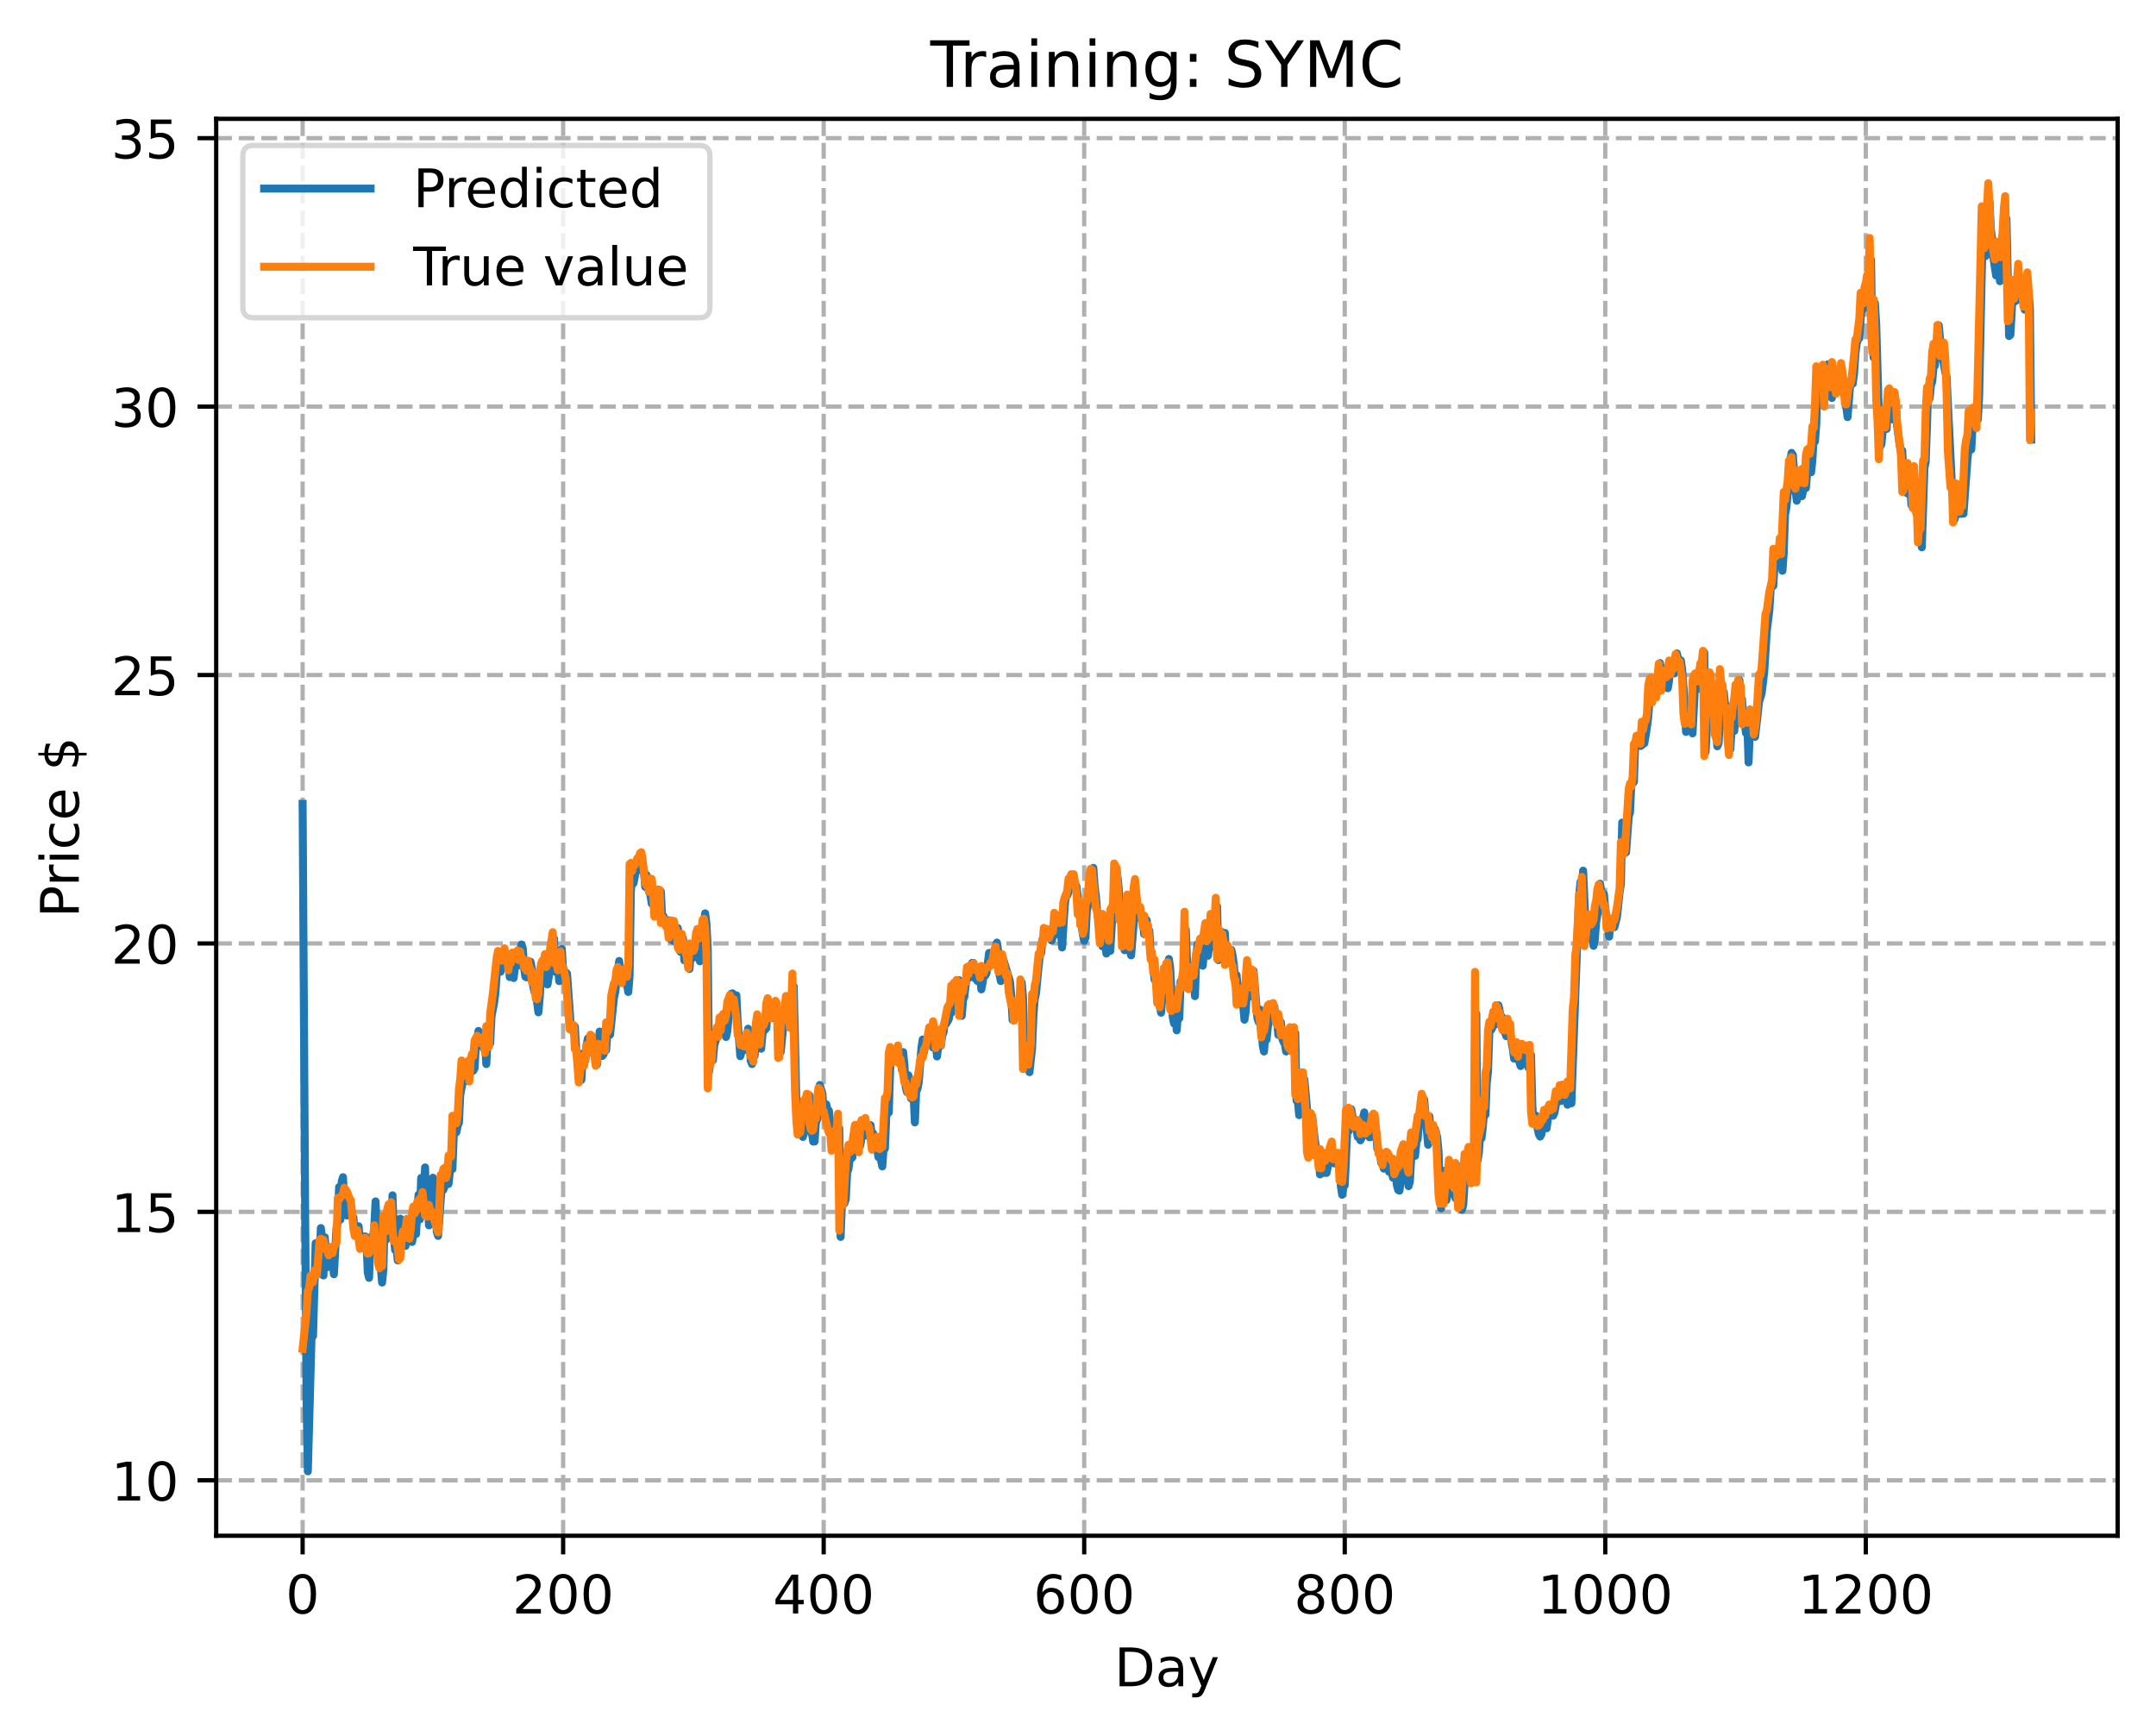 <?xml version="1.0" encoding="utf-8" standalone="no"?>
<!DOCTYPE svg PUBLIC "-//W3C//DTD SVG 1.1//EN"
  "http://www.w3.org/Graphics/SVG/1.1/DTD/svg11.dtd">
<!-- Created with matplotlib (https://matplotlib.org/) -->
<svg height="325.986pt" version="1.1" viewBox="0 0 404.923 325.986" width="404.923pt" xmlns="http://www.w3.org/2000/svg" xmlns:xlink="http://www.w3.org/1999/xlink">
 <defs>
  <style type="text/css">
*{stroke-linecap:butt;stroke-linejoin:round;}
  </style>
 </defs>
 <g id="figure_1">
  <g id="patch_1">
   <path d="M 0 325.986 
L 404.923 325.986 
L 404.923 0 
L 0 0 
z
" style="fill:#ffffff;"/>
  </g>
  <g id="axes_1">
   <g id="patch_2">
    <path d="M 40.603 288.43 
L 397.723 288.43 
L 397.723 22.318 
L 40.603 22.318 
z
" style="fill:#ffffff;"/>
   </g>
   <g id="matplotlib.axis_1">
    <g id="xtick_1">
     <g id="line2d_1">
      <path clip-path="url(#p30f9f37668)" d="M 56.836 288.43 
L 56.836 22.318 
" style="fill:none;stroke:#b0b0b0;stroke-dasharray:2.96,1.28;stroke-dashoffset:0;stroke-width:0.8;"/>
     </g>
     <g id="line2d_2">
      <defs>
       <path d="M 0 0 
L 0 3.5 
" id="m50a88bc59b" style="stroke:#000000;stroke-width:0.8;"/>
      </defs>
      <g>
       <use style="stroke:#000000;stroke-width:0.8;" x="56.836" xlink:href="#m50a88bc59b" y="288.43"/>
      </g>
     </g>
     <g id="text_1">
      <!-- 0 -->
      <defs>
       <path d="M 31.781 66.406 
Q 24.172 66.406 20.328 58.906 
Q 16.5 51.422 16.5 36.375 
Q 16.5 21.391 20.328 13.891 
Q 24.172 6.391 31.781 6.391 
Q 39.453 6.391 43.281 13.891 
Q 47.125 21.391 47.125 36.375 
Q 47.125 51.422 43.281 58.906 
Q 39.453 66.406 31.781 66.406 
z
M 31.781 74.219 
Q 44.047 74.219 50.516 64.516 
Q 56.984 54.828 56.984 36.375 
Q 56.984 17.969 50.516 8.266 
Q 44.047 -1.422 31.781 -1.422 
Q 19.531 -1.422 13.062 8.266 
Q 6.594 17.969 6.594 36.375 
Q 6.594 54.828 13.062 64.516 
Q 19.531 74.219 31.781 74.219 
z
" id="DejaVuSans-48"/>
      </defs>
      <g transform="translate(53.655 303.029)scale(0.1 -0.1)">
       <use xlink:href="#DejaVuSans-48"/>
      </g>
     </g>
    </g>
    <g id="xtick_2">
     <g id="line2d_3">
      <path clip-path="url(#p30f9f37668)" d="M 105.766 288.43 
L 105.766 22.318 
" style="fill:none;stroke:#b0b0b0;stroke-dasharray:2.96,1.28;stroke-dashoffset:0;stroke-width:0.8;"/>
     </g>
     <g id="line2d_4">
      <g>
       <use style="stroke:#000000;stroke-width:0.8;" x="105.766" xlink:href="#m50a88bc59b" y="288.43"/>
      </g>
     </g>
     <g id="text_2">
      <!-- 200 -->
      <defs>
       <path d="M 19.188 8.297 
L 53.609 8.297 
L 53.609 0 
L 7.328 0 
L 7.328 8.297 
Q 12.938 14.109 22.625 23.891 
Q 32.328 33.688 34.812 36.531 
Q 39.547 41.844 41.422 45.531 
Q 43.312 49.219 43.312 52.781 
Q 43.312 58.594 39.234 62.25 
Q 35.156 65.922 28.609 65.922 
Q 23.969 65.922 18.812 64.312 
Q 13.672 62.703 7.812 59.422 
L 7.812 69.391 
Q 13.766 71.781 18.938 73 
Q 24.125 74.219 28.422 74.219 
Q 39.75 74.219 46.484 68.547 
Q 53.219 62.891 53.219 53.422 
Q 53.219 48.922 51.531 44.891 
Q 49.859 40.875 45.406 35.406 
Q 44.188 33.984 37.641 27.219 
Q 31.109 20.453 19.188 8.297 
z
" id="DejaVuSans-50"/>
      </defs>
      <g transform="translate(96.223 303.029)scale(0.1 -0.1)">
       <use xlink:href="#DejaVuSans-50"/>
       <use x="63.623" xlink:href="#DejaVuSans-48"/>
       <use x="127.246" xlink:href="#DejaVuSans-48"/>
      </g>
     </g>
    </g>
    <g id="xtick_3">
     <g id="line2d_5">
      <path clip-path="url(#p30f9f37668)" d="M 154.697 288.43 
L 154.697 22.318 
" style="fill:none;stroke:#b0b0b0;stroke-dasharray:2.96,1.28;stroke-dashoffset:0;stroke-width:0.8;"/>
     </g>
     <g id="line2d_6">
      <g>
       <use style="stroke:#000000;stroke-width:0.8;" x="154.697" xlink:href="#m50a88bc59b" y="288.43"/>
      </g>
     </g>
     <g id="text_3">
      <!-- 400 -->
      <defs>
       <path d="M 37.797 64.312 
L 12.891 25.391 
L 37.797 25.391 
z
M 35.203 72.906 
L 47.609 72.906 
L 47.609 25.391 
L 58.016 25.391 
L 58.016 17.188 
L 47.609 17.188 
L 47.609 0 
L 37.797 0 
L 37.797 17.188 
L 4.891 17.188 
L 4.891 26.703 
z
" id="DejaVuSans-52"/>
      </defs>
      <g transform="translate(145.153 303.029)scale(0.1 -0.1)">
       <use xlink:href="#DejaVuSans-52"/>
       <use x="63.623" xlink:href="#DejaVuSans-48"/>
       <use x="127.246" xlink:href="#DejaVuSans-48"/>
      </g>
     </g>
    </g>
    <g id="xtick_4">
     <g id="line2d_7">
      <path clip-path="url(#p30f9f37668)" d="M 203.628 288.43 
L 203.628 22.318 
" style="fill:none;stroke:#b0b0b0;stroke-dasharray:2.96,1.28;stroke-dashoffset:0;stroke-width:0.8;"/>
     </g>
     <g id="line2d_8">
      <g>
       <use style="stroke:#000000;stroke-width:0.8;" x="203.628" xlink:href="#m50a88bc59b" y="288.43"/>
      </g>
     </g>
     <g id="text_4">
      <!-- 600 -->
      <defs>
       <path d="M 33.016 40.375 
Q 26.375 40.375 22.484 35.828 
Q 18.609 31.297 18.609 23.391 
Q 18.609 15.531 22.484 10.953 
Q 26.375 6.391 33.016 6.391 
Q 39.656 6.391 43.531 10.953 
Q 47.406 15.531 47.406 23.391 
Q 47.406 31.297 43.531 35.828 
Q 39.656 40.375 33.016 40.375 
z
M 52.594 71.297 
L 52.594 62.312 
Q 48.875 64.062 45.094 64.984 
Q 41.312 65.922 37.594 65.922 
Q 27.828 65.922 22.672 59.328 
Q 17.531 52.734 16.797 39.406 
Q 19.672 43.656 24.016 45.922 
Q 28.375 48.188 33.594 48.188 
Q 44.578 48.188 50.953 41.516 
Q 57.328 34.859 57.328 23.391 
Q 57.328 12.156 50.688 5.359 
Q 44.047 -1.422 33.016 -1.422 
Q 20.359 -1.422 13.672 8.266 
Q 6.984 17.969 6.984 36.375 
Q 6.984 53.656 15.188 63.938 
Q 23.391 74.219 37.203 74.219 
Q 40.922 74.219 44.703 73.484 
Q 48.484 72.75 52.594 71.297 
z
" id="DejaVuSans-54"/>
      </defs>
      <g transform="translate(194.084 303.029)scale(0.1 -0.1)">
       <use xlink:href="#DejaVuSans-54"/>
       <use x="63.623" xlink:href="#DejaVuSans-48"/>
       <use x="127.246" xlink:href="#DejaVuSans-48"/>
      </g>
     </g>
    </g>
    <g id="xtick_5">
     <g id="line2d_9">
      <path clip-path="url(#p30f9f37668)" d="M 252.558 288.43 
L 252.558 22.318 
" style="fill:none;stroke:#b0b0b0;stroke-dasharray:2.96,1.28;stroke-dashoffset:0;stroke-width:0.8;"/>
     </g>
     <g id="line2d_10">
      <g>
       <use style="stroke:#000000;stroke-width:0.8;" x="252.558" xlink:href="#m50a88bc59b" y="288.43"/>
      </g>
     </g>
     <g id="text_5">
      <!-- 800 -->
      <defs>
       <path d="M 31.781 34.625 
Q 24.75 34.625 20.719 30.859 
Q 16.703 27.094 16.703 20.516 
Q 16.703 13.922 20.719 10.156 
Q 24.75 6.391 31.781 6.391 
Q 38.812 6.391 42.859 10.172 
Q 46.922 13.969 46.922 20.516 
Q 46.922 27.094 42.891 30.859 
Q 38.875 34.625 31.781 34.625 
z
M 21.922 38.812 
Q 15.578 40.375 12.031 44.719 
Q 8.5 49.078 8.5 55.328 
Q 8.5 64.062 14.719 69.141 
Q 20.953 74.219 31.781 74.219 
Q 42.672 74.219 48.875 69.141 
Q 55.078 64.062 55.078 55.328 
Q 55.078 49.078 51.531 44.719 
Q 48 40.375 41.703 38.812 
Q 48.828 37.156 52.797 32.312 
Q 56.781 27.484 56.781 20.516 
Q 56.781 9.906 50.312 4.234 
Q 43.844 -1.422 31.781 -1.422 
Q 19.734 -1.422 13.25 4.234 
Q 6.781 9.906 6.781 20.516 
Q 6.781 27.484 10.781 32.312 
Q 14.797 37.156 21.922 38.812 
z
M 18.312 54.391 
Q 18.312 48.734 21.844 45.562 
Q 25.391 42.391 31.781 42.391 
Q 38.141 42.391 41.719 45.562 
Q 45.312 48.734 45.312 54.391 
Q 45.312 60.062 41.719 63.234 
Q 38.141 66.406 31.781 66.406 
Q 25.391 66.406 21.844 63.234 
Q 18.312 60.062 18.312 54.391 
z
" id="DejaVuSans-56"/>
      </defs>
      <g transform="translate(243.015 303.029)scale(0.1 -0.1)">
       <use xlink:href="#DejaVuSans-56"/>
       <use x="63.623" xlink:href="#DejaVuSans-48"/>
       <use x="127.246" xlink:href="#DejaVuSans-48"/>
      </g>
     </g>
    </g>
    <g id="xtick_6">
     <g id="line2d_11">
      <path clip-path="url(#p30f9f37668)" d="M 301.489 288.43 
L 301.489 22.318 
" style="fill:none;stroke:#b0b0b0;stroke-dasharray:2.96,1.28;stroke-dashoffset:0;stroke-width:0.8;"/>
     </g>
     <g id="line2d_12">
      <g>
       <use style="stroke:#000000;stroke-width:0.8;" x="301.489" xlink:href="#m50a88bc59b" y="288.43"/>
      </g>
     </g>
     <g id="text_6">
      <!-- 1000 -->
      <defs>
       <path d="M 12.406 8.297 
L 28.516 8.297 
L 28.516 63.922 
L 10.984 60.406 
L 10.984 69.391 
L 28.422 72.906 
L 38.281 72.906 
L 38.281 8.297 
L 54.391 8.297 
L 54.391 0 
L 12.406 0 
z
" id="DejaVuSans-49"/>
      </defs>
      <g transform="translate(288.764 303.029)scale(0.1 -0.1)">
       <use xlink:href="#DejaVuSans-49"/>
       <use x="63.623" xlink:href="#DejaVuSans-48"/>
       <use x="127.246" xlink:href="#DejaVuSans-48"/>
       <use x="190.869" xlink:href="#DejaVuSans-48"/>
      </g>
     </g>
    </g>
    <g id="xtick_7">
     <g id="line2d_13">
      <path clip-path="url(#p30f9f37668)" d="M 350.419 288.43 
L 350.419 22.318 
" style="fill:none;stroke:#b0b0b0;stroke-dasharray:2.96,1.28;stroke-dashoffset:0;stroke-width:0.8;"/>
     </g>
     <g id="line2d_14">
      <g>
       <use style="stroke:#000000;stroke-width:0.8;" x="350.419" xlink:href="#m50a88bc59b" y="288.43"/>
      </g>
     </g>
     <g id="text_7">
      <!-- 1200 -->
      <g transform="translate(337.694 303.029)scale(0.1 -0.1)">
       <use xlink:href="#DejaVuSans-49"/>
       <use x="63.623" xlink:href="#DejaVuSans-50"/>
       <use x="127.246" xlink:href="#DejaVuSans-48"/>
       <use x="190.869" xlink:href="#DejaVuSans-48"/>
      </g>
     </g>
    </g>
    <g id="text_8">
     <!-- Day -->
     <defs>
      <path d="M 19.672 64.797 
L 19.672 8.109 
L 31.594 8.109 
Q 46.688 8.109 53.688 14.938 
Q 60.688 21.781 60.688 36.531 
Q 60.688 51.172 53.688 57.984 
Q 46.688 64.797 31.594 64.797 
z
M 9.812 72.906 
L 30.078 72.906 
Q 51.266 72.906 61.172 64.094 
Q 71.094 55.281 71.094 36.531 
Q 71.094 17.672 61.125 8.828 
Q 51.172 0 30.078 0 
L 9.812 0 
z
" id="DejaVuSans-68"/>
      <path d="M 34.281 27.484 
Q 23.391 27.484 19.188 25 
Q 14.984 22.516 14.984 16.5 
Q 14.984 11.719 18.141 8.906 
Q 21.297 6.109 26.703 6.109 
Q 34.188 6.109 38.703 11.406 
Q 43.219 16.703 43.219 25.484 
L 43.219 27.484 
z
M 52.203 31.203 
L 52.203 0 
L 43.219 0 
L 43.219 8.297 
Q 40.141 3.328 35.547 0.953 
Q 30.953 -1.422 24.312 -1.422 
Q 15.922 -1.422 10.953 3.297 
Q 6 8.016 6 15.922 
Q 6 25.141 12.172 29.828 
Q 18.359 34.516 30.609 34.516 
L 43.219 34.516 
L 43.219 35.406 
Q 43.219 41.609 39.141 45 
Q 35.062 48.391 27.688 48.391 
Q 23 48.391 18.547 47.266 
Q 14.109 46.141 10.016 43.891 
L 10.016 52.203 
Q 14.938 54.109 19.578 55.047 
Q 24.219 56 28.609 56 
Q 40.484 56 46.344 49.844 
Q 52.203 43.703 52.203 31.203 
z
" id="DejaVuSans-97"/>
      <path d="M 32.172 -5.078 
Q 28.375 -14.844 24.75 -17.812 
Q 21.141 -20.797 15.094 -20.797 
L 7.906 -20.797 
L 7.906 -13.281 
L 13.188 -13.281 
Q 16.891 -13.281 18.938 -11.516 
Q 21 -9.766 23.484 -3.219 
L 25.094 0.875 
L 2.984 54.688 
L 12.5 54.688 
L 29.594 11.922 
L 46.688 54.688 
L 56.203 54.688 
z
" id="DejaVuSans-121"/>
     </defs>
     <g transform="translate(209.29 316.707)scale(0.1 -0.1)">
      <use xlink:href="#DejaVuSans-68"/>
      <use x="77.002" xlink:href="#DejaVuSans-97"/>
      <use x="138.281" xlink:href="#DejaVuSans-121"/>
     </g>
    </g>
   </g>
   <g id="matplotlib.axis_2">
    <g id="ytick_1">
     <g id="line2d_15">
      <path clip-path="url(#p30f9f37668)" d="M 40.603 278.02 
L 397.723 278.02 
" style="fill:none;stroke:#b0b0b0;stroke-dasharray:2.96,1.28;stroke-dashoffset:0;stroke-width:0.8;"/>
     </g>
     <g id="line2d_16">
      <defs>
       <path d="M 0 0 
L -3.5 0 
" id="me7262662fa" style="stroke:#000000;stroke-width:0.8;"/>
      </defs>
      <g>
       <use style="stroke:#000000;stroke-width:0.8;" x="40.603" xlink:href="#me7262662fa" y="278.02"/>
      </g>
     </g>
     <g id="text_9">
      <!-- 10 -->
      <g transform="translate(20.878 281.82)scale(0.1 -0.1)">
       <use xlink:href="#DejaVuSans-49"/>
       <use x="63.623" xlink:href="#DejaVuSans-48"/>
      </g>
     </g>
    </g>
    <g id="ytick_2">
     <g id="line2d_17">
      <path clip-path="url(#p30f9f37668)" d="M 40.603 227.605 
L 397.723 227.605 
" style="fill:none;stroke:#b0b0b0;stroke-dasharray:2.96,1.28;stroke-dashoffset:0;stroke-width:0.8;"/>
     </g>
     <g id="line2d_18">
      <g>
       <use style="stroke:#000000;stroke-width:0.8;" x="40.603" xlink:href="#me7262662fa" y="227.605"/>
      </g>
     </g>
     <g id="text_10">
      <!-- 15 -->
      <defs>
       <path d="M 10.797 72.906 
L 49.516 72.906 
L 49.516 64.594 
L 19.828 64.594 
L 19.828 46.734 
Q 21.969 47.469 24.109 47.828 
Q 26.266 48.188 28.422 48.188 
Q 40.625 48.188 47.75 41.5 
Q 54.891 34.812 54.891 23.391 
Q 54.891 11.625 47.562 5.094 
Q 40.234 -1.422 26.906 -1.422 
Q 22.312 -1.422 17.547 -0.641 
Q 12.797 0.141 7.719 1.703 
L 7.719 11.625 
Q 12.109 9.234 16.797 8.062 
Q 21.484 6.891 26.703 6.891 
Q 35.156 6.891 40.078 11.328 
Q 45.016 15.766 45.016 23.391 
Q 45.016 31 40.078 35.438 
Q 35.156 39.891 26.703 39.891 
Q 22.75 39.891 18.812 39.016 
Q 14.891 38.141 10.797 36.281 
z
" id="DejaVuSans-53"/>
      </defs>
      <g transform="translate(20.878 231.404)scale(0.1 -0.1)">
       <use xlink:href="#DejaVuSans-49"/>
       <use x="63.623" xlink:href="#DejaVuSans-53"/>
      </g>
     </g>
    </g>
    <g id="ytick_3">
     <g id="line2d_19">
      <path clip-path="url(#p30f9f37668)" d="M 40.603 177.19 
L 397.723 177.19 
" style="fill:none;stroke:#b0b0b0;stroke-dasharray:2.96,1.28;stroke-dashoffset:0;stroke-width:0.8;"/>
     </g>
     <g id="line2d_20">
      <g>
       <use style="stroke:#000000;stroke-width:0.8;" x="40.603" xlink:href="#me7262662fa" y="177.19"/>
      </g>
     </g>
     <g id="text_11">
      <!-- 20 -->
      <g transform="translate(20.878 180.989)scale(0.1 -0.1)">
       <use xlink:href="#DejaVuSans-50"/>
       <use x="63.623" xlink:href="#DejaVuSans-48"/>
      </g>
     </g>
    </g>
    <g id="ytick_4">
     <g id="line2d_21">
      <path clip-path="url(#p30f9f37668)" d="M 40.603 126.775 
L 397.723 126.775 
" style="fill:none;stroke:#b0b0b0;stroke-dasharray:2.96,1.28;stroke-dashoffset:0;stroke-width:0.8;"/>
     </g>
     <g id="line2d_22">
      <g>
       <use style="stroke:#000000;stroke-width:0.8;" x="40.603" xlink:href="#me7262662fa" y="126.775"/>
      </g>
     </g>
     <g id="text_12">
      <!-- 25 -->
      <g transform="translate(20.878 130.574)scale(0.1 -0.1)">
       <use xlink:href="#DejaVuSans-50"/>
       <use x="63.623" xlink:href="#DejaVuSans-53"/>
      </g>
     </g>
    </g>
    <g id="ytick_5">
     <g id="line2d_23">
      <path clip-path="url(#p30f9f37668)" d="M 40.603 76.36 
L 397.723 76.36 
" style="fill:none;stroke:#b0b0b0;stroke-dasharray:2.96,1.28;stroke-dashoffset:0;stroke-width:0.8;"/>
     </g>
     <g id="line2d_24">
      <g>
       <use style="stroke:#000000;stroke-width:0.8;" x="40.603" xlink:href="#me7262662fa" y="76.36"/>
      </g>
     </g>
     <g id="text_13">
      <!-- 30 -->
      <defs>
       <path d="M 40.578 39.312 
Q 47.656 37.797 51.625 33 
Q 55.609 28.219 55.609 21.188 
Q 55.609 10.406 48.188 4.484 
Q 40.766 -1.422 27.094 -1.422 
Q 22.516 -1.422 17.656 -0.516 
Q 12.797 0.391 7.625 2.203 
L 7.625 11.719 
Q 11.719 9.328 16.594 8.109 
Q 21.484 6.891 26.812 6.891 
Q 36.078 6.891 40.938 10.547 
Q 45.797 14.203 45.797 21.188 
Q 45.797 27.641 41.281 31.266 
Q 36.766 34.906 28.719 34.906 
L 20.219 34.906 
L 20.219 43.016 
L 29.109 43.016 
Q 36.375 43.016 40.234 45.922 
Q 44.094 48.828 44.094 54.297 
Q 44.094 59.906 40.109 62.906 
Q 36.141 65.922 28.719 65.922 
Q 24.656 65.922 20.016 65.031 
Q 15.375 64.156 9.812 62.312 
L 9.812 71.094 
Q 15.438 72.656 20.344 73.438 
Q 25.25 74.219 29.594 74.219 
Q 40.828 74.219 47.359 69.109 
Q 53.906 64.016 53.906 55.328 
Q 53.906 49.266 50.438 45.094 
Q 46.969 40.922 40.578 39.312 
z
" id="DejaVuSans-51"/>
      </defs>
      <g transform="translate(20.878 80.159)scale(0.1 -0.1)">
       <use xlink:href="#DejaVuSans-51"/>
       <use x="63.623" xlink:href="#DejaVuSans-48"/>
      </g>
     </g>
    </g>
    <g id="ytick_6">
     <g id="line2d_25">
      <path clip-path="url(#p30f9f37668)" d="M 40.603 25.944 
L 397.723 25.944 
" style="fill:none;stroke:#b0b0b0;stroke-dasharray:2.96,1.28;stroke-dashoffset:0;stroke-width:0.8;"/>
     </g>
     <g id="line2d_26">
      <g>
       <use style="stroke:#000000;stroke-width:0.8;" x="40.603" xlink:href="#me7262662fa" y="25.944"/>
      </g>
     </g>
     <g id="text_14">
      <!-- 35 -->
      <g transform="translate(20.878 29.744)scale(0.1 -0.1)">
       <use xlink:href="#DejaVuSans-51"/>
       <use x="63.623" xlink:href="#DejaVuSans-53"/>
      </g>
     </g>
    </g>
    <g id="text_15">
     <!-- Price $ -->
     <defs>
      <path d="M 19.672 64.797 
L 19.672 37.406 
L 32.078 37.406 
Q 38.969 37.406 42.719 40.969 
Q 46.484 44.531 46.484 51.125 
Q 46.484 57.672 42.719 61.234 
Q 38.969 64.797 32.078 64.797 
z
M 9.812 72.906 
L 32.078 72.906 
Q 44.344 72.906 50.609 67.359 
Q 56.891 61.812 56.891 51.125 
Q 56.891 40.328 50.609 34.812 
Q 44.344 29.297 32.078 29.297 
L 19.672 29.297 
L 19.672 0 
L 9.812 0 
z
" id="DejaVuSans-80"/>
      <path d="M 41.109 46.297 
Q 39.594 47.172 37.812 47.578 
Q 36.031 48 33.891 48 
Q 26.266 48 22.188 43.047 
Q 18.109 38.094 18.109 28.812 
L 18.109 0 
L 9.078 0 
L 9.078 54.688 
L 18.109 54.688 
L 18.109 46.188 
Q 20.953 51.172 25.484 53.578 
Q 30.031 56 36.531 56 
Q 37.453 56 38.578 55.875 
Q 39.703 55.766 41.062 55.516 
z
" id="DejaVuSans-114"/>
      <path d="M 9.422 54.688 
L 18.406 54.688 
L 18.406 0 
L 9.422 0 
z
M 9.422 75.984 
L 18.406 75.984 
L 18.406 64.594 
L 9.422 64.594 
z
" id="DejaVuSans-105"/>
      <path d="M 48.781 52.594 
L 48.781 44.188 
Q 44.969 46.297 41.141 47.344 
Q 37.312 48.391 33.406 48.391 
Q 24.656 48.391 19.812 42.844 
Q 14.984 37.312 14.984 27.297 
Q 14.984 17.281 19.812 11.734 
Q 24.656 6.203 33.406 6.203 
Q 37.312 6.203 41.141 7.25 
Q 44.969 8.297 48.781 10.406 
L 48.781 2.094 
Q 45.016 0.344 40.984 -0.531 
Q 36.969 -1.422 32.422 -1.422 
Q 20.062 -1.422 12.781 6.344 
Q 5.516 14.109 5.516 27.297 
Q 5.516 40.672 12.859 48.328 
Q 20.219 56 33.016 56 
Q 37.156 56 41.109 55.141 
Q 45.062 54.297 48.781 52.594 
z
" id="DejaVuSans-99"/>
      <path d="M 56.203 29.594 
L 56.203 25.203 
L 14.891 25.203 
Q 15.484 15.922 20.484 11.062 
Q 25.484 6.203 34.422 6.203 
Q 39.594 6.203 44.453 7.469 
Q 49.312 8.734 54.109 11.281 
L 54.109 2.781 
Q 49.266 0.734 44.188 -0.344 
Q 39.109 -1.422 33.891 -1.422 
Q 20.797 -1.422 13.156 6.188 
Q 5.516 13.812 5.516 26.812 
Q 5.516 40.234 12.766 48.109 
Q 20.016 56 32.328 56 
Q 43.359 56 49.781 48.891 
Q 56.203 41.797 56.203 29.594 
z
M 47.219 32.234 
Q 47.125 39.594 43.094 43.984 
Q 39.062 48.391 32.422 48.391 
Q 24.906 48.391 20.391 44.141 
Q 15.875 39.891 15.188 32.172 
z
" id="DejaVuSans-101"/>
      <path id="DejaVuSans-32"/>
      <path d="M 33.797 -14.703 
L 28.906 -14.703 
L 28.859 0 
Q 23.734 0.094 18.609 1.188 
Q 13.484 2.297 8.297 4.5 
L 8.297 13.281 
Q 13.281 10.156 18.375 8.562 
Q 23.484 6.984 28.906 6.938 
L 28.906 29.203 
Q 18.109 30.953 13.203 35.156 
Q 8.297 39.359 8.297 46.688 
Q 8.297 54.641 13.625 59.219 
Q 18.953 63.812 28.906 64.5 
L 28.906 75.984 
L 33.797 75.984 
L 33.797 64.656 
Q 38.328 64.453 42.578 63.688 
Q 46.828 62.938 50.875 61.625 
L 50.875 53.078 
Q 46.828 55.125 42.547 56.25 
Q 38.281 57.375 33.797 57.562 
L 33.797 36.719 
Q 44.875 35.016 50.094 30.609 
Q 55.328 26.219 55.328 18.609 
Q 55.328 10.359 49.781 5.594 
Q 44.234 0.828 33.797 0.094 
z
M 28.906 37.594 
L 28.906 57.625 
Q 23.25 56.984 20.266 54.391 
Q 17.281 51.812 17.281 47.516 
Q 17.281 43.312 20.031 40.969 
Q 22.797 38.625 28.906 37.594 
z
M 33.797 28.219 
L 33.797 7.078 
Q 39.984 7.906 43.141 10.594 
Q 46.297 13.281 46.297 17.672 
Q 46.297 21.969 43.281 24.5 
Q 40.281 27.047 33.797 28.219 
z
" id="DejaVuSans-36"/>
     </defs>
     <g transform="translate(14.798 172.342)rotate(-90)scale(0.1 -0.1)">
      <use xlink:href="#DejaVuSans-80"/>
      <use x="58.553" xlink:href="#DejaVuSans-114"/>
      <use x="99.666" xlink:href="#DejaVuSans-105"/>
      <use x="127.449" xlink:href="#DejaVuSans-99"/>
      <use x="182.43" xlink:href="#DejaVuSans-101"/>
      <use x="243.953" xlink:href="#DejaVuSans-32"/>
      <use x="275.74" xlink:href="#DejaVuSans-36"/>
     </g>
    </g>
   </g>
   <g id="line2d_27">
    <path clip-path="url(#p30f9f37668)" d="M 56.836 150.972 
L 57.325 229.798 
L 57.57 262.394 
L 57.814 276.334 
L 58.548 249.787 
L 58.793 250.921 
L 59.282 233.498 
L 59.772 239.283 
L 60.016 236.189 
L 60.261 230.648 
L 60.506 232.643 
L 60.75 239.546 
L 60.995 232.372 
L 61.484 238.002 
L 61.729 236.1 
L 61.974 236.237 
L 62.218 238.004 
L 62.463 235.416 
L 62.708 239.324 
L 63.197 230.66 
L 63.441 229.491 
L 63.686 222.953 
L 63.931 229.065 
L 64.175 221.902 
L 64.42 221.094 
L 64.665 225.886 
L 64.909 227.576 
L 65.154 228.296 
L 65.399 225.465 
L 65.888 226.526 
L 66.133 228.243 
L 66.377 228.667 
L 66.622 231.596 
L 66.867 231.701 
L 67.111 232.108 
L 67.356 230.307 
L 67.601 233.645 
L 67.845 233.858 
L 68.09 232.197 
L 68.335 234.458 
L 68.579 232.212 
L 68.824 232.851 
L 69.069 238.999 
L 69.313 240.001 
L 69.558 232.956 
L 69.802 232.201 
L 70.047 232.733 
L 70.292 230.541 
L 70.536 225.637 
L 70.781 232.425 
L 71.27 234.848 
L 71.76 240.881 
L 72.004 238.425 
L 72.249 228.907 
L 72.494 232.842 
L 72.738 229.136 
L 72.983 230.139 
L 73.228 230.088 
L 73.472 230.241 
L 73.717 224.494 
L 73.962 232.137 
L 74.206 234.762 
L 74.451 234.042 
L 74.696 236.718 
L 74.94 228.986 
L 75.185 228.893 
L 75.429 232.015 
L 75.674 229.271 
L 75.919 229.62 
L 76.163 233.997 
L 76.408 230.609 
L 76.653 230.465 
L 76.897 231.678 
L 77.142 232.123 
L 77.387 233.259 
L 77.631 231.788 
L 77.876 228.325 
L 78.121 231.779 
L 78.61 224.382 
L 78.855 229.019 
L 79.099 221.231 
L 79.344 222.089 
L 79.589 225.274 
L 79.833 219.266 
L 80.078 227.526 
L 80.323 223.725 
L 80.567 230.137 
L 80.812 225.476 
L 81.056 224.474 
L 81.301 221.195 
L 81.546 221.723 
L 82.035 231.356 
L 82.28 232.121 
L 83.014 222.129 
L 83.258 223.472 
L 83.503 222.84 
L 83.748 220.94 
L 83.992 221.422 
L 84.237 222.359 
L 84.482 220.134 
L 84.726 219.563 
L 84.971 219.563 
L 85.216 213.4 
L 85.46 211.602 
L 85.705 212.676 
L 85.95 211.465 
L 86.194 210.884 
L 86.439 205.659 
L 86.928 203.067 
L 87.173 203.208 
L 87.417 202.58 
L 87.662 199.638 
L 87.907 201.345 
L 88.151 200.46 
L 88.396 201.387 
L 88.885 201.086 
L 89.13 200.648 
L 89.375 196.237 
L 89.619 195.405 
L 89.864 193.623 
L 90.109 195.924 
L 90.843 196.878 
L 91.087 195.545 
L 91.332 199.849 
L 91.577 195.216 
L 91.821 195.733 
L 92.066 195.942 
L 92.311 190.86 
L 92.8 188.344 
L 93.044 186.454 
L 93.289 182.973 
L 93.778 179.975 
L 94.023 182.504 
L 94.268 181.152 
L 94.757 181.125 
L 95.002 180.54 
L 95.246 180.647 
L 95.491 179.926 
L 95.736 183.5 
L 95.98 181.318 
L 96.225 180.933 
L 96.47 183.683 
L 96.714 181.557 
L 96.959 181.308 
L 97.204 181.377 
L 97.448 178.987 
L 97.693 178.519 
L 97.938 177.392 
L 98.182 178.071 
L 98.427 181.756 
L 98.672 183.439 
L 98.916 183.566 
L 99.405 180.553 
L 99.65 180.641 
L 99.895 181.975 
L 100.139 185.232 
L 100.384 186.287 
L 100.629 186.422 
L 101.118 190.13 
L 101.363 187.448 
L 101.607 183.3 
L 101.852 181.847 
L 102.097 181.321 
L 102.341 182.749 
L 102.586 180.189 
L 102.831 184.89 
L 103.809 178.773 
L 104.054 176.266 
L 104.299 182.511 
L 104.543 180.503 
L 104.788 181.662 
L 105.032 184.27 
L 105.522 178.242 
L 105.766 182.587 
L 106.011 182.725 
L 106.256 182.598 
L 106.5 182.853 
L 107.234 193.089 
L 107.479 193.548 
L 107.968 192.824 
L 108.213 197.004 
L 108.458 198.212 
L 108.702 202.322 
L 108.947 200.446 
L 109.192 202.816 
L 109.436 198.666 
L 109.681 197.73 
L 109.926 199.175 
L 110.17 196.225 
L 110.415 195.04 
L 110.66 197.639 
L 110.904 197.628 
L 111.149 194.869 
L 111.393 195.822 
L 111.883 198.972 
L 112.127 199.916 
L 112.617 193.734 
L 113.106 198.331 
L 113.351 198.039 
L 113.595 197.251 
L 113.84 197.254 
L 114.085 193.942 
L 114.329 192.902 
L 114.574 194.328 
L 115.308 187.411 
L 115.553 186.327 
L 116.287 180.481 
L 116.531 183.044 
L 116.776 182.846 
L 117.02 184.085 
L 117.265 183.485 
L 117.51 183.589 
L 117.999 186.308 
L 118.244 183.268 
L 118.488 167.517 
L 118.733 164.205 
L 118.978 165.883 
L 119.222 164.673 
L 119.467 162.893 
L 119.712 163.214 
L 119.956 162.655 
L 120.201 163.353 
L 120.446 163.455 
L 120.69 162.584 
L 120.935 163.496 
L 121.18 166.562 
L 121.424 164.331 
L 121.669 166.792 
L 122.158 168.131 
L 122.403 169.724 
L 122.648 168.857 
L 122.892 170.127 
L 123.137 170.226 
L 123.381 170.539 
L 123.626 167.108 
L 123.871 169.73 
L 124.115 167.419 
L 124.36 172.184 
L 124.605 172.043 
L 124.849 173.139 
L 125.094 172.811 
L 125.339 174.262 
L 125.583 172.848 
L 125.828 175.903 
L 126.073 176.487 
L 126.317 174.273 
L 126.562 176.746 
L 126.807 174.627 
L 127.296 174.303 
L 127.785 178.756 
L 128.03 178.644 
L 128.275 176.231 
L 128.519 180.359 
L 128.764 179.701 
L 129.008 180.236 
L 129.253 181.402 
L 129.498 181.973 
L 129.742 178.679 
L 129.987 178.18 
L 130.476 179.802 
L 130.721 179.47 
L 130.966 176.818 
L 131.21 177.469 
L 131.455 180.545 
L 131.7 175.855 
L 131.944 175.56 
L 132.434 171.536 
L 132.678 173.452 
L 132.923 178.259 
L 133.168 201.254 
L 133.412 199.475 
L 133.902 199.117 
L 134.146 196.315 
L 134.636 194.75 
L 134.88 192.756 
L 135.125 194.084 
L 135.369 191.634 
L 135.614 191.882 
L 135.859 192.834 
L 136.103 192.02 
L 136.348 194.764 
L 136.593 193.689 
L 137.082 188.293 
L 137.327 186.651 
L 137.571 186.559 
L 138.061 187.525 
L 138.305 186.93 
L 138.55 191.968 
L 139.039 198.369 
L 139.284 197.478 
L 139.529 195.237 
L 139.773 197.167 
L 140.018 195.17 
L 140.263 197.194 
L 140.507 193.208 
L 140.752 195.133 
L 140.996 199.219 
L 141.241 199.843 
L 141.486 196.412 
L 141.73 198.302 
L 142.22 192.617 
L 142.464 191.93 
L 142.954 196.96 
L 143.198 194.281 
L 143.443 193.097 
L 143.688 193.391 
L 143.932 193.099 
L 144.177 189.525 
L 144.422 189.518 
L 144.666 190.359 
L 145.156 191.179 
L 145.4 189.93 
L 145.645 191.335 
L 145.89 190.11 
L 146.134 189.867 
L 146.379 196.983 
L 146.624 197.594 
L 147.113 192.796 
L 147.357 192.882 
L 147.602 191.76 
L 147.847 187.969 
L 148.091 189.555 
L 148.336 190.406 
L 148.581 192.758 
L 148.825 190.7 
L 149.07 185.226 
L 149.559 206.316 
L 150.293 212.184 
L 150.783 213.532 
L 151.027 212.785 
L 151.517 207.961 
L 152.006 205.733 
L 152.251 211.449 
L 152.74 214.408 
L 152.984 214.399 
L 153.229 210.892 
L 153.474 210.198 
L 153.963 203.777 
L 154.452 205.356 
L 154.697 208.771 
L 154.942 207.777 
L 155.186 207.407 
L 155.431 208.5 
L 155.676 208.606 
L 156.41 215.62 
L 156.654 214.154 
L 156.899 213.691 
L 157.144 212.966 
L 157.388 212.623 
L 157.633 211.943 
L 157.878 232.307 
L 158.122 226.101 
L 158.367 224.31 
L 158.612 226.002 
L 158.856 225.146 
L 159.101 220.198 
L 159.345 219.579 
L 159.59 217.59 
L 159.835 217.594 
L 160.079 217.398 
L 160.324 215.488 
L 160.569 215.509 
L 160.813 213.71 
L 161.058 213.495 
L 161.547 215.192 
L 161.792 213.854 
L 162.037 211.775 
L 162.281 211.144 
L 162.526 213.253 
L 163.015 211.784 
L 163.26 212.826 
L 163.505 211.325 
L 163.749 213.454 
L 163.994 212.863 
L 164.239 215.061 
L 164.483 215.135 
L 164.728 215.635 
L 164.972 217.313 
L 165.217 216.744 
L 165.706 219.067 
L 165.951 215.579 
L 166.196 215.751 
L 166.44 209.938 
L 166.685 208.279 
L 166.93 208.932 
L 167.174 201 
L 167.419 197.385 
L 167.908 198.164 
L 168.153 198.181 
L 168.398 197.388 
L 168.642 198.599 
L 168.887 197.783 
L 169.132 197.876 
L 169.376 200.907 
L 169.621 197.592 
L 169.866 200.108 
L 170.11 204.191 
L 170.355 205.137 
L 170.6 201.946 
L 170.844 203.23 
L 171.089 206.289 
L 171.333 205.669 
L 171.578 205.724 
L 171.823 210.803 
L 172.067 204.972 
L 172.312 204.504 
L 172.557 203.194 
L 173.046 196.855 
L 173.291 195.233 
L 173.535 197.593 
L 173.78 195.444 
L 174.025 195.753 
L 174.269 195.724 
L 174.514 194.296 
L 175.003 196.137 
L 175.248 196.752 
L 175.493 196.019 
L 175.737 195.64 
L 175.982 198.421 
L 176.227 196.473 
L 176.471 195.819 
L 176.716 196.395 
L 176.96 194.494 
L 177.205 193.928 
L 177.45 191.913 
L 177.694 192.281 
L 178.184 191.437 
L 178.428 190.018 
L 178.673 190.214 
L 178.918 188.324 
L 179.162 188.196 
L 179.652 184.405 
L 179.896 185.42 
L 180.141 184.102 
L 180.63 190.791 
L 180.875 187.749 
L 181.12 187.193 
L 181.609 182.827 
L 181.854 183.755 
L 182.098 181.421 
L 182.343 182.729 
L 182.588 180.835 
L 182.832 180.851 
L 183.077 183.736 
L 183.321 183.268 
L 183.566 184.244 
L 183.811 182.987 
L 184.055 182.716 
L 184.3 185.82 
L 184.545 184.587 
L 184.789 182.718 
L 185.034 183.239 
L 185.279 182.788 
L 185.768 178.969 
L 186.013 180.718 
L 186.257 179.244 
L 186.502 180.051 
L 186.747 180.009 
L 186.991 177.819 
L 187.236 177.034 
L 187.481 178.701 
L 187.725 183.083 
L 187.97 184.26 
L 188.215 181.493 
L 188.459 180.27 
L 189.682 184.332 
L 189.927 186.951 
L 190.172 191.552 
L 190.416 189.938 
L 190.661 189.813 
L 190.906 190.506 
L 191.15 188.976 
L 191.395 188.455 
L 191.64 191.139 
L 191.884 184.515 
L 192.129 187.216 
L 192.374 197.383 
L 192.618 200.254 
L 192.863 197.102 
L 193.352 201.368 
L 193.842 196.777 
L 194.086 190.776 
L 194.331 187.729 
L 194.575 186.584 
L 195.065 181.49 
L 195.309 179.467 
L 195.554 178.952 
L 195.799 176.384 
L 196.043 176.248 
L 196.533 175.43 
L 196.777 176.024 
L 197.022 174.838 
L 197.267 175.035 
L 197.511 176.648 
L 198.001 175.144 
L 198.49 171.897 
L 198.735 175.474 
L 198.979 173.746 
L 199.224 174.354 
L 199.469 177.943 
L 199.958 170.272 
L 200.203 167.993 
L 200.447 168.17 
L 200.692 167.527 
L 200.936 166.331 
L 201.181 165.983 
L 201.426 165.188 
L 201.67 165.961 
L 202.16 166.411 
L 202.649 170.229 
L 203.383 175.58 
L 203.628 176.712 
L 203.872 176.049 
L 204.117 171.153 
L 204.606 168.592 
L 204.851 165.467 
L 205.34 163.002 
L 205.585 166.457 
L 205.83 168.336 
L 206.074 171.331 
L 206.319 172.806 
L 206.563 173.451 
L 206.808 176.733 
L 207.053 177.741 
L 207.297 175.024 
L 207.542 176.198 
L 207.787 179.083 
L 208.276 177.224 
L 208.521 178.598 
L 209.01 170.298 
L 209.255 171.607 
L 209.499 165.68 
L 209.744 163.715 
L 209.989 165.473 
L 210.478 171.479 
L 210.723 171.906 
L 211.212 178.46 
L 211.457 174.417 
L 211.701 172.717 
L 211.946 170.162 
L 212.191 178.492 
L 212.435 179.435 
L 213.169 170.345 
L 213.414 170.695 
L 213.658 170.849 
L 213.903 171.601 
L 214.148 171.462 
L 214.392 172.772 
L 214.637 172.568 
L 214.882 175.44 
L 215.126 173.179 
L 215.371 172.816 
L 215.616 175.643 
L 215.86 174.784 
L 216.105 179.205 
L 216.594 181.527 
L 216.839 184.013 
L 217.084 183.456 
L 217.328 184.476 
L 217.818 188.883 
L 218.062 190.201 
L 218.307 187.175 
L 218.551 186.34 
L 218.796 182.748 
L 219.041 183.922 
L 219.285 182.711 
L 219.53 180.113 
L 219.775 181.771 
L 220.264 191.094 
L 220.509 192.236 
L 220.753 190.039 
L 220.998 193.506 
L 221.243 190.328 
L 221.487 191.261 
L 221.732 184.347 
L 221.977 184.218 
L 222.221 185.406 
L 222.466 182.994 
L 222.711 174.619 
L 222.955 180.914 
L 223.2 183.877 
L 223.445 185.183 
L 223.689 183.356 
L 223.934 182.764 
L 224.179 182.635 
L 224.423 187.093 
L 224.668 179.959 
L 224.912 177.339 
L 225.157 178.321 
L 225.402 178.798 
L 225.646 178.576 
L 225.891 181.375 
L 226.136 178.394 
L 226.625 175.963 
L 226.87 179.505 
L 227.114 177.443 
L 227.359 177.989 
L 227.604 175.869 
L 227.848 177.83 
L 228.338 176.421 
L 228.582 170.221 
L 228.827 180.321 
L 229.072 175.236 
L 229.316 174.951 
L 229.561 175.503 
L 229.806 178.088 
L 230.05 175.214 
L 230.295 180.693 
L 230.539 180.524 
L 230.784 178.162 
L 231.029 179.688 
L 231.273 178.415 
L 231.518 179.547 
L 231.763 181.502 
L 232.007 184.861 
L 232.252 183.14 
L 232.497 186.639 
L 232.741 186.954 
L 232.986 185.327 
L 233.231 185.946 
L 233.72 191.513 
L 233.965 189.939 
L 234.209 185.539 
L 234.454 183.417 
L 234.699 186.78 
L 234.943 187.165 
L 235.188 183.531 
L 235.433 182.346 
L 236.167 191.278 
L 236.411 191.97 
L 236.656 189.619 
L 236.9 190.708 
L 237.145 196.305 
L 237.39 197.49 
L 237.634 194.402 
L 237.879 195.265 
L 238.124 192.82 
L 238.613 190.757 
L 238.858 190.957 
L 239.102 188.855 
L 239.347 189.091 
L 239.592 191.319 
L 239.836 191.586 
L 240.081 194.355 
L 240.57 191.98 
L 240.815 195.024 
L 241.06 195.699 
L 241.304 196.042 
L 241.549 197.48 
L 241.794 196.606 
L 242.038 196.339 
L 242.283 196.474 
L 242.527 193.773 
L 242.772 195.681 
L 243.017 195.275 
L 243.261 194.003 
L 243.506 206.704 
L 243.751 206.801 
L 243.995 209.436 
L 244.24 206.165 
L 244.485 204.428 
L 244.729 204.95 
L 244.974 202.715 
L 245.463 208.099 
L 245.708 216.821 
L 245.953 215.774 
L 246.442 209.705 
L 246.931 213.969 
L 247.421 217.113 
L 247.665 217.263 
L 247.91 220.572 
L 248.155 218.219 
L 248.644 220.291 
L 248.888 218.834 
L 249.133 220.298 
L 249.378 219.145 
L 249.622 216.454 
L 250.112 216.505 
L 250.356 216.194 
L 250.601 218.511 
L 250.846 217.828 
L 251.09 218.481 
L 251.335 216.911 
L 251.58 216.687 
L 251.824 222.683 
L 252.069 224.388 
L 252.314 222.939 
L 252.558 222.629 
L 253.048 211.855 
L 253.292 212.457 
L 253.537 209.085 
L 253.782 208.326 
L 254.026 209.748 
L 254.515 210.651 
L 255.005 213.539 
L 255.249 212.868 
L 255.494 214.17 
L 255.739 213.709 
L 255.983 210.008 
L 256.228 208.923 
L 256.473 211.608 
L 256.717 212.99 
L 256.962 211.954 
L 257.207 213.595 
L 257.451 213.539 
L 257.696 211.649 
L 257.941 211.441 
L 258.185 212.51 
L 258.43 212.422 
L 258.675 215.702 
L 259.164 216.54 
L 259.409 218.413 
L 259.653 218.677 
L 259.898 219.485 
L 260.632 218.455 
L 260.876 220.063 
L 261.121 218.747 
L 261.61 221.185 
L 262.1 220.41 
L 262.344 222.536 
L 262.589 223.49 
L 262.834 223.621 
L 263.078 221.812 
L 263.323 218.12 
L 263.568 217.79 
L 263.812 216.359 
L 264.057 218.43 
L 264.302 218.638 
L 264.546 222.772 
L 264.791 221.924 
L 265.036 217.487 
L 265.28 215.385 
L 265.525 215.892 
L 265.77 217.088 
L 266.014 214.481 
L 266.259 213.937 
L 266.503 210.87 
L 266.748 210.039 
L 267.237 206.988 
L 267.482 206.517 
L 268.216 215.004 
L 268.461 209.661 
L 268.705 213.095 
L 268.95 212.33 
L 269.195 213.201 
L 269.439 211.977 
L 269.684 212.6 
L 269.929 213.635 
L 270.173 216.246 
L 270.418 223.191 
L 270.663 226.942 
L 270.907 224.963 
L 271.152 219.908 
L 271.397 223.907 
L 271.641 225.432 
L 271.886 224.408 
L 272.62 219.968 
L 273.354 225.038 
L 273.598 218.867 
L 273.843 220.583 
L 274.088 225.342 
L 274.332 227.074 
L 274.577 227.211 
L 274.822 226.261 
L 275.311 218.197 
L 275.556 219.621 
L 276.045 215.923 
L 276.534 221.496 
L 276.779 221.761 
L 277.024 220.202 
L 277.268 190.395 
L 277.513 217.97 
L 277.758 216.415 
L 278.002 212.849 
L 278.247 213.778 
L 278.491 211.722 
L 278.736 208.49 
L 278.981 209.365 
L 279.225 203.369 
L 279.47 201.229 
L 279.715 193.721 
L 279.959 193.544 
L 280.204 193.201 
L 280.449 192.568 
L 280.693 190.91 
L 280.938 192.349 
L 281.183 189.914 
L 281.427 188.812 
L 281.917 191.046 
L 282.161 191.073 
L 282.406 193.644 
L 282.651 193.856 
L 282.895 194.601 
L 283.14 193.121 
L 283.385 193.248 
L 284.118 196.896 
L 284.363 198.833 
L 284.608 198.435 
L 284.852 198.738 
L 285.097 197.148 
L 285.342 199.407 
L 285.586 200.215 
L 285.831 198.002 
L 286.076 196.988 
L 286.565 199.387 
L 286.81 198.223 
L 287.054 200.479 
L 287.299 198.773 
L 287.544 198.137 
L 287.788 207.527 
L 288.033 210.929 
L 288.522 209.564 
L 288.767 211.879 
L 289.012 212.998 
L 289.256 213.467 
L 289.501 213.056 
L 289.746 211.06 
L 289.99 210.891 
L 290.235 210.512 
L 290.479 211.905 
L 290.969 208.156 
L 291.213 207.984 
L 291.458 209.288 
L 291.703 209.543 
L 291.947 209 
L 292.437 206.25 
L 292.681 206.71 
L 292.926 206.634 
L 293.171 206.793 
L 293.415 204.412 
L 293.66 204.988 
L 293.905 204.602 
L 294.394 207.483 
L 294.639 204.567 
L 294.883 204.41 
L 295.128 207.209 
L 296.351 173.436 
L 296.596 168.041 
L 296.84 165.614 
L 297.085 167.018 
L 297.33 163.527 
L 297.819 174.416 
L 298.064 176.39 
L 298.308 174.437 
L 298.553 175.322 
L 298.798 175.096 
L 299.042 175.706 
L 299.287 177.635 
L 299.532 176.402 
L 299.776 173.201 
L 300.021 171.653 
L 300.51 165.971 
L 300.755 167.405 
L 301 168.029 
L 301.244 167.925 
L 301.489 170.841 
L 301.734 172.163 
L 302.223 175.919 
L 302.467 173.052 
L 302.712 174.293 
L 302.957 173.955 
L 303.201 174.132 
L 303.691 172.206 
L 304.18 167.626 
L 304.425 166.052 
L 304.669 154.489 
L 304.914 157.204 
L 305.159 158.28 
L 305.403 160.086 
L 305.893 153.349 
L 306.137 152.554 
L 306.382 147.363 
L 306.871 146.854 
L 307.116 139.453 
L 307.361 139.482 
L 307.605 138.176 
L 307.85 139.736 
L 308.094 140.108 
L 308.339 139.983 
L 308.584 139.682 
L 308.828 139.587 
L 309.318 136.554 
L 309.562 134.648 
L 310.052 127.829 
L 310.296 127.584 
L 310.541 130.172 
L 310.786 130.252 
L 311.03 129.533 
L 311.275 130.093 
L 311.52 128.805 
L 311.764 124.534 
L 312.009 128.457 
L 312.254 128.691 
L 312.498 127.698 
L 312.743 125.548 
L 312.988 128.309 
L 313.232 129.261 
L 313.477 127.784 
L 313.722 124.55 
L 313.966 126.397 
L 314.211 125.989 
L 314.455 126.458 
L 314.7 125.72 
L 314.945 122.717 
L 315.434 125.03 
L 315.679 124.024 
L 315.923 125.715 
L 316.413 132.128 
L 316.657 137.463 
L 316.902 136.945 
L 317.147 134.426 
L 317.881 137.735 
L 318.37 128.196 
L 318.615 126.844 
L 319.104 129.355 
L 319.349 127.549 
L 319.593 124.843 
L 319.838 124.543 
L 320.082 122.566 
L 320.327 141.224 
L 320.816 132.773 
L 321.061 132.837 
L 321.306 127.862 
L 321.55 128.379 
L 321.795 129.872 
L 322.529 140.161 
L 322.774 139.563 
L 323.018 135.377 
L 323.263 129.106 
L 323.508 130.892 
L 323.752 129.994 
L 323.997 132.462 
L 324.242 136.449 
L 324.486 132.768 
L 324.976 140.752 
L 325.22 136.79 
L 325.465 136.318 
L 325.71 137.287 
L 325.954 134.797 
L 326.199 130.415 
L 326.443 131.468 
L 326.688 127.758 
L 326.933 131.4 
L 327.177 131.345 
L 327.422 135.325 
L 327.667 135.592 
L 327.911 137.678 
L 328.156 135.676 
L 328.401 143.192 
L 328.645 137.126 
L 328.89 134.112 
L 329.135 133.6 
L 329.379 133.471 
L 329.624 138.383 
L 330.113 134.194 
L 330.358 131.871 
L 330.847 130.287 
L 331.337 126.285 
L 331.826 118.497 
L 332.315 114.505 
L 332.56 110.518 
L 332.804 109.326 
L 333.049 110.034 
L 333.294 105.77 
L 333.538 104.847 
L 334.028 104.542 
L 334.517 105.037 
L 334.762 107.203 
L 335.006 103.834 
L 335.251 96.597 
L 335.496 95.428 
L 335.74 92.827 
L 335.985 91.618 
L 336.23 86.528 
L 336.474 85.056 
L 336.719 85.441 
L 337.208 91.86 
L 337.453 94.046 
L 337.698 92.727 
L 337.942 89.945 
L 338.431 93.184 
L 338.676 91.964 
L 338.921 91.357 
L 339.165 91.679 
L 339.655 86.131 
L 339.899 85.482 
L 340.144 88.706 
L 340.389 86.469 
L 340.633 82.077 
L 340.878 82.911 
L 341.123 79.577 
L 341.367 70.769 
L 341.612 71.357 
L 341.857 70.09 
L 342.101 69.785 
L 342.346 70.341 
L 342.591 68.689 
L 342.835 73.847 
L 343.08 70.064 
L 343.325 68.417 
L 343.569 73.161 
L 343.814 74.396 
L 344.058 74.746 
L 344.303 71.989 
L 344.548 71.355 
L 344.792 69.515 
L 345.037 73.626 
L 345.282 72.443 
L 345.526 72.527 
L 346.016 70.337 
L 346.994 78.34 
L 347.484 72.252 
L 347.728 71.172 
L 347.973 72.049 
L 348.218 70.161 
L 348.462 66.477 
L 348.707 64.519 
L 348.952 63.733 
L 349.196 63.528 
L 349.686 56.562 
L 349.93 58.043 
L 350.175 57.824 
L 350.419 55.408 
L 350.664 54.142 
L 350.909 53.699 
L 351.153 55.648 
L 351.398 48.788 
L 351.643 63.079 
L 351.887 67.129 
L 352.132 56.919 
L 352.377 60.936 
L 352.866 77.623 
L 353.111 83.919 
L 353.355 83.414 
L 353.845 78.368 
L 354.089 78.24 
L 354.334 80.552 
L 354.579 75.066 
L 354.823 74.072 
L 355.068 73.946 
L 355.557 78.801 
L 355.802 75.757 
L 356.046 75.606 
L 356.291 79.933 
L 356.78 83.581 
L 357.025 84.646 
L 357.27 84.643 
L 357.514 90.162 
L 357.759 90.767 
L 358.004 88.603 
L 358.248 92.677 
L 358.493 89.036 
L 358.738 90.57 
L 358.982 94.841 
L 359.227 90.587 
L 359.472 94.989 
L 359.716 92.12 
L 359.961 96.518 
L 360.206 96.605 
L 360.45 100.423 
L 360.695 100.716 
L 360.94 102.797 
L 361.429 87.907 
L 361.674 86.679 
L 362.163 72.491 
L 362.407 74.841 
L 362.652 72.374 
L 362.897 71.657 
L 363.141 68.782 
L 363.386 68.704 
L 363.631 65.364 
L 363.875 65.016 
L 364.12 61.094 
L 364.609 66.093 
L 364.854 67.189 
L 365.343 69.93 
L 365.588 70.678 
L 366.567 90.618 
L 366.811 92.555 
L 367.056 97.597 
L 367.301 96.752 
L 367.545 90.941 
L 367.79 92.991 
L 368.034 96.067 
L 368.279 96.513 
L 368.524 96.003 
L 368.768 96.48 
L 369.502 86.411 
L 369.992 81.45 
L 370.236 84.422 
L 370.481 79.831 
L 370.726 77.542 
L 370.97 79.217 
L 371.215 78.572 
L 371.46 78.803 
L 371.704 74.644 
L 372.194 51.367 
L 372.438 42.544 
L 372.683 47.889 
L 372.928 48.085 
L 373.172 45.352 
L 373.662 37.871 
L 373.906 43.103 
L 374.151 44.889 
L 374.395 48.459 
L 374.885 51.735 
L 375.129 47.788 
L 375.619 52.82 
L 375.863 51.892 
L 376.842 41.086 
L 377.331 63.11 
L 377.576 62.879 
L 378.065 54.203 
L 378.31 56.652 
L 378.799 56.376 
L 379.044 55.5 
L 379.289 52.448 
L 379.533 54.53 
L 379.778 54.051 
L 380.022 54.723 
L 380.267 58.168 
L 380.512 57.733 
L 381.001 54.663 
L 381.246 58.197 
L 381.49 82.566 
L 381.49 82.566 
" style="fill:none;stroke:#1f77b4;stroke-linecap:square;stroke-width:1.5;"/>
   </g>
   <g id="line2d_28">
    <path clip-path="url(#p30f9f37668)" d="M 56.836 253.317 
L 57.57 246.461 
L 57.814 242.427 
L 58.059 241.923 
L 58.304 239.604 
L 58.548 240.007 
L 58.793 240.814 
L 59.038 238.596 
L 59.527 239.402 
L 60.016 232.848 
L 60.261 232.647 
L 60.506 233.756 
L 60.75 232.848 
L 60.995 234.159 
L 61.24 234.764 
L 61.484 234.966 
L 61.729 235.773 
L 62.218 234.159 
L 62.463 235.369 
L 62.708 234.159 
L 63.197 233.353 
L 63.441 224.984 
L 63.686 225.286 
L 64.175 224.58 
L 64.42 224.177 
L 64.665 223.068 
L 65.154 223.774 
L 65.643 225.085 
L 65.888 225.387 
L 66.377 230.832 
L 66.622 232.143 
L 66.867 232.143 
L 67.111 231.034 
L 67.601 234.563 
L 67.845 233.252 
L 68.09 233.453 
L 68.335 232.647 
L 68.579 232.445 
L 68.824 234.663 
L 69.069 235.47 
L 69.313 235.369 
L 69.558 233.151 
L 69.802 233.756 
L 70.047 233.05 
L 70.292 230.126 
L 70.536 233.958 
L 70.781 234.563 
L 71.026 237.386 
L 71.27 238.192 
L 71.515 237.89 
L 71.76 237.789 
L 72.004 228.311 
L 72.494 231.235 
L 72.738 227 
L 72.983 226.194 
L 73.228 227 
L 73.472 225.79 
L 73.717 231.034 
L 73.962 233.151 
L 74.206 232.949 
L 74.451 233.05 
L 74.696 234.462 
L 74.94 236.579 
L 75.185 236.277 
L 75.429 232.949 
L 75.674 231.235 
L 75.919 232.546 
L 76.408 228.916 
L 76.653 230.328 
L 76.897 232.647 
L 77.142 230.832 
L 77.387 227.706 
L 77.631 226.597 
L 77.876 227.908 
L 78.121 227.404 
L 78.365 225.689 
L 78.61 225.79 
L 78.855 225.085 
L 79.099 226.899 
L 79.344 223.875 
L 79.833 228.311 
L 80.078 227.202 
L 80.323 228.513 
L 80.567 226.294 
L 80.812 227.807 
L 81.056 227.504 
L 82.28 231.437 
L 82.769 220.648 
L 83.014 221.253 
L 83.258 219.539 
L 83.503 219.337 
L 83.748 221.253 
L 83.992 220.446 
L 84.237 217.018 
L 84.482 217.018 
L 84.726 217.22 
L 84.971 209.557 
L 85.216 210.767 
L 85.46 209.557 
L 85.705 210.968 
L 85.95 209.557 
L 86.194 204.616 
L 86.439 202.599 
L 86.684 199.171 
L 86.928 201.188 
L 87.173 200.986 
L 87.417 200.381 
L 87.662 202.095 
L 87.907 199.272 
L 88.151 203.103 
L 88.396 198.969 
L 88.641 197.961 
L 88.885 198.364 
L 89.13 195.44 
L 89.619 194.533 
L 89.864 195.239 
L 90.109 194.835 
L 90.353 195.945 
L 90.598 195.44 
L 90.843 195.743 
L 91.087 197.759 
L 91.332 192.718 
L 91.577 196.751 
L 91.821 196.549 
L 92.066 190.298 
L 92.555 186.668 
L 93.289 179.812 
L 93.534 178.602 
L 94.023 180.114 
L 94.268 180.417 
L 94.512 179.61 
L 94.757 178.098 
L 95.002 179.61 
L 95.246 179.912 
L 95.491 182.232 
L 95.736 179.812 
L 95.98 180.82 
L 96.225 178.904 
L 96.47 179.509 
L 96.714 179.408 
L 96.959 179.711 
L 97.204 178.501 
L 97.448 180.316 
L 97.693 178.702 
L 97.938 180.417 
L 98.182 180.013 
L 98.427 181.627 
L 98.916 182.332 
L 99.161 180.417 
L 99.405 181.627 
L 99.65 182.03 
L 99.895 184.45 
L 100.139 182.837 
L 100.629 187.576 
L 100.873 187.676 
L 101.118 186.668 
L 101.363 182.736 
L 101.607 181.022 
L 101.852 180.417 
L 102.097 180.618 
L 102.341 179.207 
L 102.586 181.627 
L 102.831 181.223 
L 103.809 175.073 
L 104.054 180.013 
L 104.299 181.022 
L 104.543 181.223 
L 104.788 182.232 
L 105.032 179.812 
L 105.277 178.702 
L 105.522 181.627 
L 105.766 181.627 
L 106.256 183.845 
L 106.99 193.323 
L 107.234 192.92 
L 107.479 193.121 
L 107.724 192.516 
L 107.968 197.054 
L 108.213 197.054 
L 108.702 203.305 
L 108.947 201.49 
L 109.192 198.768 
L 109.436 198.264 
L 109.681 200.179 
L 109.926 198.768 
L 110.17 196.247 
L 110.415 197.356 
L 110.66 197.558 
L 110.904 194.331 
L 111.149 194.533 
L 111.393 197.154 
L 111.638 198.364 
L 111.883 200.179 
L 112.127 199.474 
L 112.372 196.045 
L 112.861 196.348 
L 113.351 196.65 
L 113.595 197.356 
L 113.84 192.012 
L 114.085 193.827 
L 114.329 193.323 
L 114.574 191.306 
L 114.819 186.87 
L 115.308 184.651 
L 115.553 184.248 
L 115.797 182.131 
L 116.042 181.627 
L 116.287 184.047 
L 116.531 183.845 
L 116.776 184.651 
L 117.265 182.03 
L 117.51 181.828 
L 117.754 183.442 
L 117.999 181.223 
L 118.244 162.267 
L 118.488 162.065 
L 118.733 163.578 
L 118.978 162.469 
L 119.222 162.469 
L 119.712 161.158 
L 119.956 161.158 
L 120.201 160.251 
L 120.446 160.049 
L 120.69 161.46 
L 121.18 165.897 
L 121.424 166.3 
L 121.669 165.695 
L 121.914 167.51 
L 122.158 164.99 
L 122.403 165.09 
L 122.648 167.51 
L 122.892 172.149 
L 123.137 170.334 
L 123.381 167.409 
L 123.626 170.939 
L 123.871 167.107 
L 124.115 173.358 
L 124.36 172.249 
L 124.605 173.056 
L 124.849 172.754 
L 125.094 174.064 
L 125.339 173.762 
L 125.583 176.182 
L 125.828 175.274 
L 126.073 172.854 
L 126.317 173.459 
L 126.562 172.955 
L 126.807 174.165 
L 127.051 174.77 
L 127.296 177.997 
L 127.541 178.4 
L 128.03 175.375 
L 128.275 178.098 
L 128.519 177.896 
L 129.008 179.812 
L 129.253 181.828 
L 129.498 177.19 
L 129.742 177.392 
L 130.232 178.602 
L 130.476 177.997 
L 130.721 175.274 
L 130.966 174.468 
L 131.21 176.283 
L 131.455 174.871 
L 131.7 175.173 
L 131.944 172.754 
L 132.189 172.552 
L 132.434 174.165 
L 132.678 179.005 
L 132.923 204.414 
L 133.168 199.978 
L 133.412 199.978 
L 133.657 199.171 
L 133.902 194.835 
L 134.146 194.13 
L 134.391 194.029 
L 134.636 192.92 
L 134.88 194.735 
L 135.125 191.105 
L 135.369 193.525 
L 135.614 190.802 
L 135.859 190.399 
L 136.103 191.71 
L 136.348 190.802 
L 136.593 188.181 
L 137.082 186.87 
L 137.327 187.576 
L 137.571 189.088 
L 137.816 187.676 
L 138.305 191.306 
L 138.55 194.432 
L 138.795 194.735 
L 139.039 196.247 
L 139.284 196.348 
L 139.529 195.844 
L 139.773 196.549 
L 140.018 196.348 
L 140.263 193.928 
L 140.996 198.465 
L 141.241 197.759 
L 141.486 199.373 
L 141.975 192.113 
L 142.22 190.5 
L 142.464 192.214 
L 142.709 196.146 
L 142.954 193.02 
L 143.443 192.516 
L 143.688 191.71 
L 143.932 188.382 
L 144.177 187.475 
L 144.422 188.382 
L 144.666 191.205 
L 144.911 191.004 
L 145.156 188.987 
L 145.4 189.391 
L 145.645 187.979 
L 145.89 188.382 
L 146.134 198.667 
L 146.379 198.566 
L 146.624 192.718 
L 147.113 189.996 
L 147.357 189.693 
L 147.602 187.071 
L 147.847 187.071 
L 148.336 193.02 
L 148.581 189.693 
L 148.825 182.837 
L 149.315 205.019 
L 149.559 210.363 
L 149.804 213.086 
L 150.049 212.077 
L 150.293 212.682 
L 150.538 209.153 
L 150.783 209.254 
L 151.027 206.532 
L 151.272 206.633 
L 151.517 205.423 
L 151.761 205.523 
L 152.006 210.867 
L 152.251 212.077 
L 152.495 212.38 
L 152.74 212.178 
L 152.984 209.657 
L 153.229 210.162 
L 153.474 206.229 
L 153.718 204.313 
L 153.963 204.515 
L 154.208 205.221 
L 154.452 208.347 
L 154.697 208.75 
L 155.431 211.977 
L 155.676 212.783 
L 155.92 212.481 
L 156.165 216.111 
L 156.654 214.094 
L 156.899 212.38 
L 157.144 211.775 
L 157.388 209.153 
L 157.633 231.134 
L 157.878 223.875 
L 158.122 224.177 
L 158.367 226.294 
L 158.856 218.228 
L 159.345 215.001 
L 159.59 216.413 
L 159.835 216.211 
L 160.569 211.271 
L 160.813 211.271 
L 161.058 213.287 
L 161.303 216.413 
L 161.547 211.674 
L 161.792 210.363 
L 162.037 210.968 
L 162.281 210.767 
L 162.526 209.96 
L 162.771 211.674 
L 163.015 211.271 
L 163.26 211.876 
L 163.749 215.909 
L 164.239 214.195 
L 164.483 215.203 
L 164.728 213.489 
L 164.972 215.707 
L 165.217 215.808 
L 165.462 214.699 
L 165.706 215.405 
L 166.196 206.229 
L 166.44 206.33 
L 166.685 205.019 
L 166.93 197.759 
L 167.174 196.65 
L 167.419 197.054 
L 167.664 199.574 
L 168.153 198.465 
L 168.398 198.062 
L 168.642 196.348 
L 168.887 199.776 
L 169.132 198.869 
L 169.866 203.305 
L 170.11 203.305 
L 170.6 205.322 
L 170.844 205.221 
L 171.089 206.028 
L 171.333 206.128 
L 171.578 205.927 
L 171.823 202.7 
L 172.067 203.708 
L 172.312 202.7 
L 172.801 199.171 
L 173.046 198.364 
L 173.291 198.667 
L 173.535 197.054 
L 173.78 196.852 
L 174.025 195.844 
L 174.514 192.92 
L 174.759 193.121 
L 175.003 194.331 
L 175.248 191.81 
L 175.493 193.323 
L 175.737 196.852 
L 176.227 193.525 
L 176.471 195.44 
L 176.716 196.247 
L 176.96 193.02 
L 177.205 192.92 
L 177.939 189.189 
L 178.428 188.382 
L 178.673 185.055 
L 178.918 185.458 
L 179.162 184.551 
L 179.407 185.861 
L 179.652 184.047 
L 179.896 186.769 
L 180.141 190.802 
L 180.63 184.651 
L 180.875 186.265 
L 181.12 184.248 
L 181.364 184.551 
L 181.609 181.627 
L 181.854 183.038 
L 182.343 181.223 
L 182.588 182.131 
L 182.832 180.921 
L 183.077 182.131 
L 183.321 181.727 
L 183.566 181.627 
L 184.055 183.643 
L 184.3 181.425 
L 184.545 182.332 
L 184.789 182.736 
L 185.034 181.727 
L 185.768 181.627 
L 186.013 180.82 
L 186.257 181.223 
L 186.747 178.299 
L 186.991 177.795 
L 187.236 179.711 
L 187.481 182.534 
L 187.725 182.332 
L 187.97 180.013 
L 188.215 179.207 
L 188.704 181.929 
L 188.948 183.24 
L 189.193 182.837 
L 189.438 186.265 
L 189.927 188.786 
L 190.172 187.979 
L 190.416 191.71 
L 190.661 189.29 
L 190.906 188.987 
L 191.15 187.979 
L 191.395 190.6 
L 191.64 183.946 
L 191.884 188.584 
L 192.129 200.784 
L 192.618 196.449 
L 192.863 199.07 
L 193.108 199.978 
L 193.597 196.247 
L 193.842 186.668 
L 194.086 187.979 
L 194.331 185.055 
L 194.575 184.147 
L 195.065 179.106 
L 195.309 179.509 
L 195.554 177.089 
L 195.799 177.392 
L 196.043 174.266 
L 196.288 175.98 
L 196.533 174.468 
L 197.022 176.182 
L 197.267 175.476 
L 197.511 174.367 
L 197.756 174.972 
L 198.001 171.443 
L 198.245 173.157 
L 198.49 172.048 
L 198.735 172.149 
L 198.979 173.358 
L 199.224 172.653 
L 199.469 173.258 
L 199.713 169.426 
L 199.958 168.519 
L 200.203 168.317 
L 200.447 167.107 
L 200.692 164.99 
L 200.936 165.393 
L 201.181 164.183 
L 201.426 165.292 
L 201.67 164.183 
L 202.16 167.712 
L 202.404 171.745 
L 202.649 169.124 
L 202.894 173.762 
L 203.138 172.35 
L 203.383 175.375 
L 203.628 174.367 
L 203.872 169.93 
L 204.117 169.224 
L 204.362 167.712 
L 204.606 164.183 
L 204.851 163.175 
L 205.096 163.376 
L 205.83 170.636 
L 206.074 171.14 
L 206.563 177.19 
L 206.808 175.375 
L 207.053 171.644 
L 207.297 172.955 
L 207.542 173.56 
L 207.787 173.157 
L 208.031 174.165 
L 208.276 176.686 
L 208.521 170.838 
L 208.765 170.434 
L 209.01 170.838 
L 209.255 162.166 
L 209.744 163.074 
L 210.233 172.854 
L 210.478 171.039 
L 210.723 177.795 
L 210.967 176.383 
L 211.212 172.149 
L 211.457 171.039 
L 211.701 168.014 
L 211.946 177.694 
L 212.191 177.896 
L 212.924 166.603 
L 213.169 165.09 
L 213.658 170.334 
L 213.903 171.039 
L 214.148 170.334 
L 214.637 174.165 
L 214.882 171.947 
L 215.126 175.476 
L 215.616 173.762 
L 216.105 180.215 
L 216.35 178.803 
L 216.594 182.736 
L 216.839 180.215 
L 217.328 188.382 
L 217.573 186.366 
L 217.818 189.189 
L 218.062 186.567 
L 218.307 185.861 
L 218.551 181.828 
L 218.796 183.946 
L 219.041 180.921 
L 219.285 180.719 
L 219.53 183.038 
L 219.775 189.592 
L 220.019 189.895 
L 220.264 189.29 
L 220.509 187.676 
L 220.753 189.189 
L 220.998 189.491 
L 221.487 185.458 
L 221.732 185.66 
L 222.221 182.232 
L 222.466 171.241 
L 222.711 182.937 
L 222.955 185.559 
L 223.2 185.761 
L 223.445 181.627 
L 224.179 183.24 
L 224.668 178.803 
L 224.912 178.602 
L 225.402 176.283 
L 225.646 176.787 
L 225.891 176.484 
L 226.38 173.358 
L 226.625 176.787 
L 227.114 176.081 
L 227.359 171.644 
L 227.604 172.35 
L 227.848 174.77 
L 228.093 173.358 
L 228.338 168.619 
L 228.582 180.114 
L 228.827 174.367 
L 229.316 175.678 
L 229.561 175.375 
L 229.806 176.988 
L 230.05 181.223 
L 230.295 177.997 
L 230.539 177.493 
L 230.784 179.005 
L 231.029 178.4 
L 231.273 181.122 
L 231.518 181.425 
L 231.763 183.744 
L 232.007 184.047 
L 232.252 188.685 
L 232.497 188.584 
L 232.741 185.861 
L 232.986 185.66 
L 233.231 186.063 
L 233.475 188.483 
L 233.72 186.769 
L 234.209 180.316 
L 234.699 185.458 
L 234.943 182.03 
L 235.188 182.131 
L 235.433 182.736 
L 235.922 189.996 
L 236.167 190.096 
L 236.411 190.399 
L 236.656 191.911 
L 236.9 194.835 
L 237.145 193.827 
L 237.39 193.625 
L 237.634 192.214 
L 237.879 189.592 
L 238.124 188.786 
L 238.368 188.584 
L 238.613 189.592 
L 238.858 188.786 
L 239.102 188.382 
L 239.347 189.592 
L 239.592 191.81 
L 239.836 192.516 
L 240.081 190.399 
L 240.326 191.71 
L 240.57 194.432 
L 241.06 193.424 
L 241.549 194.23 
L 241.794 196.348 
L 242.038 196.852 
L 242.283 192.92 
L 242.527 197.457 
L 243.017 192.92 
L 243.261 205.624 
L 243.506 203.204 
L 243.751 206.431 
L 244.24 201.389 
L 244.485 203.103 
L 244.729 201.389 
L 245.219 208.649 
L 245.463 216.413 
L 245.708 217.421 
L 245.953 211.372 
L 246.197 209.052 
L 246.442 209.657 
L 246.687 212.481 
L 246.931 217.018 
L 247.421 216.917 
L 247.665 219.337 
L 247.91 215.808 
L 248.155 219.438 
L 248.399 216.413 
L 248.644 216.615 
L 248.888 218.026 
L 249.133 217.22 
L 249.378 216.917 
L 249.867 215.102 
L 250.112 214.396 
L 250.356 217.724 
L 250.601 216.917 
L 250.846 217.724 
L 251.335 216.514 
L 251.58 221.757 
L 251.824 220.85 
L 252.069 221.959 
L 252.314 219.337 
L 252.803 208.347 
L 253.048 209.557 
L 253.292 208.044 
L 253.537 208.347 
L 253.782 209.355 
L 254.026 211.372 
L 254.271 211.674 
L 255.005 210.363 
L 255.249 210.767 
L 255.494 212.985 
L 255.739 211.271 
L 255.983 211.271 
L 256.473 212.884 
L 256.717 211.674 
L 256.962 212.481 
L 257.451 210.867 
L 257.696 209.557 
L 257.941 209.153 
L 258.185 209.355 
L 258.919 216.716 
L 259.164 217.018 
L 259.653 218.833 
L 259.898 216.816 
L 260.387 216.312 
L 260.632 216.514 
L 261.366 218.026 
L 261.61 217.623 
L 261.855 220.547 
L 262.1 219.942 
L 262.344 218.631 
L 262.589 219.236 
L 262.834 218.833 
L 263.078 216.211 
L 263.568 214.901 
L 263.812 216.413 
L 264.057 217.018 
L 264.302 219.337 
L 264.546 220.245 
L 264.791 215.001 
L 265.036 212.682 
L 265.28 215.203 
L 265.525 214.8 
L 266.259 209.557 
L 266.503 209.557 
L 266.993 205.423 
L 267.237 206.028 
L 267.727 209.657 
L 267.971 209.355 
L 268.216 209.557 
L 268.461 212.481 
L 268.705 212.481 
L 268.95 213.59 
L 269.195 211.271 
L 269.439 214.497 
L 269.684 212.582 
L 270.173 224.379 
L 270.418 226.093 
L 270.663 224.782 
L 270.907 220.85 
L 271.152 226.093 
L 271.397 222.765 
L 271.641 222.866 
L 272.131 217.825 
L 272.375 218.531 
L 272.62 222.463 
L 272.864 222.362 
L 273.109 223.169 
L 273.354 218.43 
L 273.843 226.899 
L 274.088 225.488 
L 274.332 226.496 
L 275.066 216.716 
L 275.311 218.026 
L 275.556 217.018 
L 275.8 215.405 
L 276.045 220.043 
L 276.29 222.261 
L 276.534 219.136 
L 276.779 221.051 
L 277.024 182.534 
L 277.268 222.06 
L 277.513 214.195 
L 278.247 211.271 
L 278.491 206.532 
L 278.736 207.943 
L 278.981 201.49 
L 279.225 200.381 
L 279.47 193.424 
L 279.715 191.911 
L 279.959 192.718 
L 280.449 189.996 
L 280.693 191.306 
L 280.938 188.786 
L 281.183 189.088 
L 281.427 190.903 
L 281.672 190.197 
L 281.917 192.617 
L 282.161 193.424 
L 282.651 193.525 
L 282.895 193.222 
L 283.14 191.306 
L 283.385 193.625 
L 283.629 192.315 
L 283.874 195.541 
L 284.118 195.844 
L 284.363 197.659 
L 284.608 197.659 
L 284.852 195.743 
L 285.097 198.465 
L 285.342 196.953 
L 285.586 196.247 
L 285.831 196.045 
L 286.076 196.65 
L 286.32 196.348 
L 286.565 197.255 
L 286.81 196.348 
L 287.054 196.953 
L 287.299 196.247 
L 287.544 208.851 
L 287.788 211.069 
L 288.033 209.96 
L 288.278 211.17 
L 288.522 210.767 
L 288.767 211.472 
L 289.012 211.372 
L 289.256 211.069 
L 289.501 209.657 
L 289.746 210.363 
L 289.99 208.447 
L 290.235 209.557 
L 290.479 208.347 
L 290.724 208.044 
L 290.969 207.439 
L 291.213 208.548 
L 291.458 208.246 
L 291.703 208.246 
L 292.192 204.918 
L 292.681 205.927 
L 292.926 203.809 
L 293.171 204.313 
L 293.415 203.708 
L 293.905 205.624 
L 294.149 204.717 
L 294.394 203.103 
L 294.639 203.507 
L 294.883 204.414 
L 295.373 189.592 
L 295.617 187.374 
L 295.862 179.408 
L 296.106 177.493 
L 296.596 167.914 
L 296.84 169.325 
L 297.085 164.687 
L 297.574 177.694 
L 298.308 171.745 
L 298.798 173.661 
L 299.042 173.358 
L 299.287 172.754 
L 299.532 170.132 
L 299.776 169.124 
L 300.021 166.905 
L 300.266 166.099 
L 300.51 167.712 
L 300.755 167.712 
L 301.244 170.233 
L 301.489 170.132 
L 301.734 174.367 
L 301.978 172.249 
L 302.223 173.661 
L 302.467 173.459 
L 302.712 174.266 
L 302.957 172.653 
L 303.201 172.854 
L 303.691 170.334 
L 304.18 166.805 
L 304.425 158.133 
L 304.914 160.452 
L 305.159 159.746 
L 305.893 148.151 
L 306.137 147.143 
L 306.382 147.748 
L 306.627 145.832 
L 306.871 139.681 
L 307.116 139.479 
L 307.361 138.169 
L 307.605 139.278 
L 307.85 139.58 
L 308.094 139.681 
L 308.339 135.547 
L 308.584 137.06 
L 308.828 135.547 
L 309.073 135.345 
L 309.318 134.035 
L 309.562 128.691 
L 309.807 127.581 
L 310.052 127.279 
L 310.296 131.917 
L 310.541 128.287 
L 311.03 131.01 
L 311.52 124.657 
L 311.764 128.388 
L 312.009 129.699 
L 312.254 125.968 
L 312.498 125.968 
L 312.743 126.371 
L 312.988 127.178 
L 313.477 124.052 
L 313.722 126.674 
L 313.966 125.767 
L 314.211 125.666 
L 314.7 122.842 
L 315.189 124.657 
L 315.434 124.254 
L 315.923 127.38 
L 316.168 134.035 
L 316.413 135.95 
L 316.657 134.942 
L 316.902 134.64 
L 317.147 134.539 
L 317.391 134.841 
L 317.636 136.051 
L 317.881 127.783 
L 318.125 126.876 
L 318.37 126.472 
L 318.615 127.481 
L 318.859 127.985 
L 319.349 124.557 
L 319.593 124.456 
L 319.838 122.237 
L 320.082 142 
L 320.327 132.825 
L 320.572 129.699 
L 320.816 128.388 
L 321.061 126.271 
L 321.306 126.775 
L 322.04 137.866 
L 322.529 139.379 
L 323.018 125.666 
L 323.263 128.287 
L 323.508 128.59 
L 323.752 132.825 
L 323.997 133.631 
L 324.242 132.925 
L 324.486 139.278 
L 324.731 141.799 
L 324.976 133.329 
L 325.22 134.841 
L 325.465 132.421 
L 325.71 131.211 
L 325.954 128.59 
L 326.199 129.8 
L 326.443 127.682 
L 326.933 128.791 
L 327.177 136.051 
L 327.422 134.64 
L 327.667 135.345 
L 327.911 134.337 
L 328.156 135.749 
L 328.401 135.446 
L 328.645 133.228 
L 328.89 135.345 
L 329.135 134.539 
L 329.379 137.967 
L 329.624 136.757 
L 329.869 134.64 
L 330.358 126.674 
L 330.603 126.876 
L 330.847 125.464 
L 331.581 115.28 
L 331.826 114.675 
L 332.315 111.045 
L 332.804 109.029 
L 333.049 103.08 
L 333.538 104.491 
L 333.783 103.08 
L 334.028 103.886 
L 334.272 101.063 
L 334.517 104.088 
L 335.006 92.392 
L 335.251 93.904 
L 335.74 90.375 
L 335.985 86.543 
L 336.474 85.838 
L 336.719 89.669 
L 336.964 91.282 
L 337.208 91.787 
L 337.453 88.459 
L 337.698 88.358 
L 337.942 90.476 
L 338.187 90.678 
L 338.431 88.056 
L 338.921 90.778 
L 339.165 85.535 
L 339.41 84.426 
L 339.655 84.224 
L 339.899 85.233 
L 340.144 83.519 
L 340.389 80.09 
L 340.633 80.393 
L 340.878 76.057 
L 341.123 68.797 
L 341.367 69.906 
L 341.612 69.1 
L 341.857 68.999 
L 342.101 69.301 
L 342.346 68.495 
L 342.591 76.36 
L 342.835 69.705 
L 343.08 69.301 
L 343.325 71.621 
L 343.569 71.621 
L 343.814 72.73 
L 344.058 67.991 
L 344.303 69.806 
L 344.548 69.503 
L 344.792 73.94 
L 345.037 72.528 
L 345.282 73.536 
L 345.771 68.192 
L 346.016 69.705 
L 346.505 75.855 
L 346.75 75.956 
L 347.239 72.326 
L 347.484 72.226 
L 347.728 71.318 
L 348.218 66.579 
L 348.462 63.756 
L 348.707 63.756 
L 349.196 59.924 
L 349.441 54.984 
L 349.686 57.101 
L 349.93 57 
L 350.175 53.975 
L 350.419 53.169 
L 350.664 51.656 
L 350.909 52.463 
L 351.153 44.699 
L 351.398 61.638 
L 351.643 66.176 
L 351.887 56.194 
L 352.132 63.05 
L 352.377 75.15 
L 352.621 78.981 
L 352.866 86.241 
L 353.111 80.594 
L 353.355 78.477 
L 353.845 76.864 
L 354.089 80.292 
L 354.579 73.234 
L 354.823 72.931 
L 355.068 75.553 
L 355.313 75.654 
L 355.557 73.637 
L 355.802 73.637 
L 356.046 75.25 
L 356.291 79.284 
L 357.025 85.535 
L 357.27 92.392 
L 357.514 91.988 
L 357.759 87.653 
L 358.004 90.879 
L 358.248 86.947 
L 358.493 88.358 
L 358.738 91.182 
L 358.982 87.854 
L 359.227 95.417 
L 359.472 87.552 
L 359.716 95.921 
L 359.961 94.005 
L 360.206 101.87 
L 360.45 98.643 
L 360.695 99.349 
L 361.184 86.443 
L 361.429 86.342 
L 361.674 77.166 
L 361.918 72.73 
L 362.163 75.553 
L 362.407 71.116 
L 362.652 70.612 
L 362.897 66.075 
L 363.141 64.562 
L 363.386 64.462 
L 363.631 65.47 
L 363.875 61.033 
L 364.365 66.882 
L 364.609 65.974 
L 364.854 66.377 
L 365.099 64.361 
L 365.343 67.184 
L 365.588 73.637 
L 365.833 84.729 
L 366.322 91.585 
L 366.567 90.476 
L 366.811 98.139 
L 367.301 90.778 
L 368.034 96.122 
L 368.279 91.988 
L 368.524 95.114 
L 369.013 84.325 
L 369.258 82.611 
L 369.502 81.704 
L 369.747 77.166 
L 369.992 79.485 
L 370.236 77.469 
L 370.481 76.561 
L 370.726 77.771 
L 370.97 78.275 
L 371.215 80.393 
L 372.194 38.75 
L 372.438 45.304 
L 372.683 46.615 
L 372.928 43.691 
L 373.417 34.414 
L 373.662 38.851 
L 373.906 45.707 
L 374.151 45.909 
L 374.64 48.732 
L 374.885 45.606 
L 375.129 45.405 
L 375.374 48.026 
L 375.619 48.329 
L 376.108 43.59 
L 376.353 39.052 
L 376.597 36.834 
L 377.087 60.328 
L 377.331 60.126 
L 377.576 57.202 
L 377.821 52.564 
L 378.065 55.589 
L 378.31 56.093 
L 378.799 52.866 
L 379.044 49.539 
L 379.289 53.975 
L 379.533 52.564 
L 379.778 54.379 
L 380.022 57.605 
L 380.756 51.152 
L 381.001 54.58 
L 381.246 82.611 
L 381.49 77.57 
L 381.49 77.57 
" style="fill:none;stroke:#ff7f0e;stroke-linecap:square;stroke-width:1.5;"/>
   </g>
   <g id="patch_3">
    <path d="M 40.603 288.43 
L 40.603 22.318 
" style="fill:none;stroke:#000000;stroke-linecap:square;stroke-linejoin:miter;stroke-width:0.8;"/>
   </g>
   <g id="patch_4">
    <path d="M 397.723 288.43 
L 397.723 22.318 
" style="fill:none;stroke:#000000;stroke-linecap:square;stroke-linejoin:miter;stroke-width:0.8;"/>
   </g>
   <g id="patch_5">
    <path d="M 40.603 288.43 
L 397.723 288.43 
" style="fill:none;stroke:#000000;stroke-linecap:square;stroke-linejoin:miter;stroke-width:0.8;"/>
   </g>
   <g id="patch_6">
    <path d="M 40.603 22.318 
L 397.723 22.318 
" style="fill:none;stroke:#000000;stroke-linecap:square;stroke-linejoin:miter;stroke-width:0.8;"/>
   </g>
   <g id="text_16">
    <!-- Training: SYMC -->
    <defs>
     <path d="M -0.297 72.906 
L 61.375 72.906 
L 61.375 64.594 
L 35.5 64.594 
L 35.5 0 
L 25.594 0 
L 25.594 64.594 
L -0.297 64.594 
z
" id="DejaVuSans-84"/>
     <path d="M 54.891 33.016 
L 54.891 0 
L 45.906 0 
L 45.906 32.719 
Q 45.906 40.484 42.875 44.328 
Q 39.844 48.188 33.797 48.188 
Q 26.516 48.188 22.312 43.547 
Q 18.109 38.922 18.109 30.906 
L 18.109 0 
L 9.078 0 
L 9.078 54.688 
L 18.109 54.688 
L 18.109 46.188 
Q 21.344 51.125 25.703 53.562 
Q 30.078 56 35.797 56 
Q 45.219 56 50.047 50.172 
Q 54.891 44.344 54.891 33.016 
z
" id="DejaVuSans-110"/>
     <path d="M 45.406 27.984 
Q 45.406 37.75 41.375 43.109 
Q 37.359 48.484 30.078 48.484 
Q 22.859 48.484 18.828 43.109 
Q 14.797 37.75 14.797 27.984 
Q 14.797 18.266 18.828 12.891 
Q 22.859 7.516 30.078 7.516 
Q 37.359 7.516 41.375 12.891 
Q 45.406 18.266 45.406 27.984 
z
M 54.391 6.781 
Q 54.391 -7.172 48.188 -13.984 
Q 42 -20.797 29.203 -20.797 
Q 24.469 -20.797 20.266 -20.094 
Q 16.062 -19.391 12.109 -17.922 
L 12.109 -9.188 
Q 16.062 -11.328 19.922 -12.344 
Q 23.781 -13.375 27.781 -13.375 
Q 36.625 -13.375 41.016 -8.766 
Q 45.406 -4.156 45.406 5.172 
L 45.406 9.625 
Q 42.625 4.781 38.281 2.391 
Q 33.938 0 27.875 0 
Q 17.828 0 11.672 7.656 
Q 5.516 15.328 5.516 27.984 
Q 5.516 40.672 11.672 48.328 
Q 17.828 56 27.875 56 
Q 33.938 56 38.281 53.609 
Q 42.625 51.219 45.406 46.391 
L 45.406 54.688 
L 54.391 54.688 
z
" id="DejaVuSans-103"/>
     <path d="M 11.719 12.406 
L 22.016 12.406 
L 22.016 0 
L 11.719 0 
z
M 11.719 51.703 
L 22.016 51.703 
L 22.016 39.312 
L 11.719 39.312 
z
" id="DejaVuSans-58"/>
     <path d="M 53.516 70.516 
L 53.516 60.891 
Q 47.906 63.578 42.922 64.891 
Q 37.938 66.219 33.297 66.219 
Q 25.25 66.219 20.875 63.094 
Q 16.5 59.969 16.5 54.203 
Q 16.5 49.359 19.406 46.891 
Q 22.312 44.438 30.422 42.922 
L 36.375 41.703 
Q 47.406 39.594 52.656 34.297 
Q 57.906 29 57.906 20.125 
Q 57.906 9.516 50.797 4.047 
Q 43.703 -1.422 29.984 -1.422 
Q 24.812 -1.422 18.969 -0.25 
Q 13.141 0.922 6.891 3.219 
L 6.891 13.375 
Q 12.891 10.016 18.656 8.297 
Q 24.422 6.594 29.984 6.594 
Q 38.422 6.594 43.016 9.906 
Q 47.609 13.234 47.609 19.391 
Q 47.609 24.75 44.312 27.781 
Q 41.016 30.812 33.5 32.328 
L 27.484 33.5 
Q 16.453 35.688 11.516 40.375 
Q 6.594 45.062 6.594 53.422 
Q 6.594 63.094 13.406 68.656 
Q 20.219 74.219 32.172 74.219 
Q 37.312 74.219 42.625 73.281 
Q 47.953 72.359 53.516 70.516 
z
" id="DejaVuSans-83"/>
     <path d="M -0.203 72.906 
L 10.406 72.906 
L 30.609 42.922 
L 50.688 72.906 
L 61.281 72.906 
L 35.5 34.719 
L 35.5 0 
L 25.594 0 
L 25.594 34.719 
z
" id="DejaVuSans-89"/>
     <path d="M 9.812 72.906 
L 24.516 72.906 
L 43.109 23.297 
L 61.812 72.906 
L 76.516 72.906 
L 76.516 0 
L 66.891 0 
L 66.891 64.016 
L 48.094 14.016 
L 38.188 14.016 
L 19.391 64.016 
L 19.391 0 
L 9.812 0 
z
" id="DejaVuSans-77"/>
     <path d="M 64.406 67.281 
L 64.406 56.891 
Q 59.422 61.531 53.781 63.812 
Q 48.141 66.109 41.797 66.109 
Q 29.297 66.109 22.656 58.469 
Q 16.016 50.828 16.016 36.375 
Q 16.016 21.969 22.656 14.328 
Q 29.297 6.688 41.797 6.688 
Q 48.141 6.688 53.781 8.984 
Q 59.422 11.281 64.406 15.922 
L 64.406 5.609 
Q 59.234 2.094 53.438 0.328 
Q 47.656 -1.422 41.219 -1.422 
Q 24.656 -1.422 15.125 8.703 
Q 5.609 18.844 5.609 36.375 
Q 5.609 53.953 15.125 64.078 
Q 24.656 74.219 41.219 74.219 
Q 47.75 74.219 53.531 72.484 
Q 59.328 70.75 64.406 67.281 
z
" id="DejaVuSans-67"/>
    </defs>
    <g transform="translate(174.724 16.318)scale(0.12 -0.12)">
     <use xlink:href="#DejaVuSans-84"/>
     <use x="46.334" xlink:href="#DejaVuSans-114"/>
     <use x="87.447" xlink:href="#DejaVuSans-97"/>
     <use x="148.727" xlink:href="#DejaVuSans-105"/>
     <use x="176.51" xlink:href="#DejaVuSans-110"/>
     <use x="239.889" xlink:href="#DejaVuSans-105"/>
     <use x="267.672" xlink:href="#DejaVuSans-110"/>
     <use x="331.051" xlink:href="#DejaVuSans-103"/>
     <use x="394.527" xlink:href="#DejaVuSans-58"/>
     <use x="428.219" xlink:href="#DejaVuSans-32"/>
     <use x="460.006" xlink:href="#DejaVuSans-83"/>
     <use x="523.482" xlink:href="#DejaVuSans-89"/>
     <use x="584.566" xlink:href="#DejaVuSans-77"/>
     <use x="670.846" xlink:href="#DejaVuSans-67"/>
    </g>
   </g>
   <g id="legend_1">
    <g id="patch_7">
     <path d="M 47.603 59.674 
L 131.331 59.674 
Q 133.331 59.674 133.331 57.674 
L 133.331 29.318 
Q 133.331 27.318 131.331 27.318 
L 47.603 27.318 
Q 45.603 27.318 45.603 29.318 
L 45.603 57.674 
Q 45.603 59.674 47.603 59.674 
z
" style="fill:#ffffff;opacity:0.8;stroke:#cccccc;stroke-linejoin:miter;"/>
    </g>
    <g id="line2d_29">
     <path d="M 49.603 35.417 
L 69.603 35.417 
" style="fill:none;stroke:#1f77b4;stroke-linecap:square;stroke-width:1.5;"/>
    </g>
    <g id="line2d_30"/>
    <g id="text_17">
     <!-- Predicted -->
     <defs>
      <path d="M 45.406 46.391 
L 45.406 75.984 
L 54.391 75.984 
L 54.391 0 
L 45.406 0 
L 45.406 8.203 
Q 42.578 3.328 38.25 0.953 
Q 33.938 -1.422 27.875 -1.422 
Q 17.969 -1.422 11.734 6.484 
Q 5.516 14.406 5.516 27.297 
Q 5.516 40.188 11.734 48.094 
Q 17.969 56 27.875 56 
Q 33.938 56 38.25 53.625 
Q 42.578 51.266 45.406 46.391 
z
M 14.797 27.297 
Q 14.797 17.391 18.875 11.75 
Q 22.953 6.109 30.078 6.109 
Q 37.203 6.109 41.297 11.75 
Q 45.406 17.391 45.406 27.297 
Q 45.406 37.203 41.297 42.844 
Q 37.203 48.484 30.078 48.484 
Q 22.953 48.484 18.875 42.844 
Q 14.797 37.203 14.797 27.297 
z
" id="DejaVuSans-100"/>
      <path d="M 18.312 70.219 
L 18.312 54.688 
L 36.812 54.688 
L 36.812 47.703 
L 18.312 47.703 
L 18.312 18.016 
Q 18.312 11.328 20.141 9.422 
Q 21.969 7.516 27.594 7.516 
L 36.812 7.516 
L 36.812 0 
L 27.594 0 
Q 17.188 0 13.234 3.875 
Q 9.281 7.766 9.281 18.016 
L 9.281 47.703 
L 2.688 47.703 
L 2.688 54.688 
L 9.281 54.688 
L 9.281 70.219 
z
" id="DejaVuSans-116"/>
     </defs>
     <g transform="translate(77.603 38.917)scale(0.1 -0.1)">
      <use xlink:href="#DejaVuSans-80"/>
      <use x="58.553" xlink:href="#DejaVuSans-114"/>
      <use x="97.416" xlink:href="#DejaVuSans-101"/>
      <use x="158.939" xlink:href="#DejaVuSans-100"/>
      <use x="222.416" xlink:href="#DejaVuSans-105"/>
      <use x="250.199" xlink:href="#DejaVuSans-99"/>
      <use x="305.18" xlink:href="#DejaVuSans-116"/>
      <use x="344.389" xlink:href="#DejaVuSans-101"/>
      <use x="405.912" xlink:href="#DejaVuSans-100"/>
     </g>
    </g>
    <g id="line2d_31">
     <path d="M 49.603 50.095 
L 69.603 50.095 
" style="fill:none;stroke:#ff7f0e;stroke-linecap:square;stroke-width:1.5;"/>
    </g>
    <g id="line2d_32"/>
    <g id="text_18">
     <!-- True value -->
     <defs>
      <path d="M 8.5 21.578 
L 8.5 54.688 
L 17.484 54.688 
L 17.484 21.922 
Q 17.484 14.156 20.5 10.266 
Q 23.531 6.391 29.594 6.391 
Q 36.859 6.391 41.078 11.031 
Q 45.312 15.672 45.312 23.688 
L 45.312 54.688 
L 54.297 54.688 
L 54.297 0 
L 45.312 0 
L 45.312 8.406 
Q 42.047 3.422 37.719 1 
Q 33.406 -1.422 27.688 -1.422 
Q 18.266 -1.422 13.375 4.438 
Q 8.5 10.297 8.5 21.578 
z
M 31.109 56 
z
" id="DejaVuSans-117"/>
      <path d="M 2.984 54.688 
L 12.5 54.688 
L 29.594 8.797 
L 46.688 54.688 
L 56.203 54.688 
L 35.688 0 
L 23.484 0 
z
" id="DejaVuSans-118"/>
      <path d="M 9.422 75.984 
L 18.406 75.984 
L 18.406 0 
L 9.422 0 
z
" id="DejaVuSans-108"/>
     </defs>
     <g transform="translate(77.603 53.595)scale(0.1 -0.1)">
      <use xlink:href="#DejaVuSans-84"/>
      <use x="46.334" xlink:href="#DejaVuSans-114"/>
      <use x="87.447" xlink:href="#DejaVuSans-117"/>
      <use x="150.826" xlink:href="#DejaVuSans-101"/>
      <use x="212.35" xlink:href="#DejaVuSans-32"/>
      <use x="244.137" xlink:href="#DejaVuSans-118"/>
      <use x="303.316" xlink:href="#DejaVuSans-97"/>
      <use x="364.596" xlink:href="#DejaVuSans-108"/>
      <use x="392.379" xlink:href="#DejaVuSans-117"/>
      <use x="455.758" xlink:href="#DejaVuSans-101"/>
     </g>
    </g>
   </g>
  </g>
 </g>
 <defs>
  <clipPath id="p30f9f37668">
   <rect height="266.112" width="357.12" x="40.603" y="22.318"/>
  </clipPath>
 </defs>
</svg>
